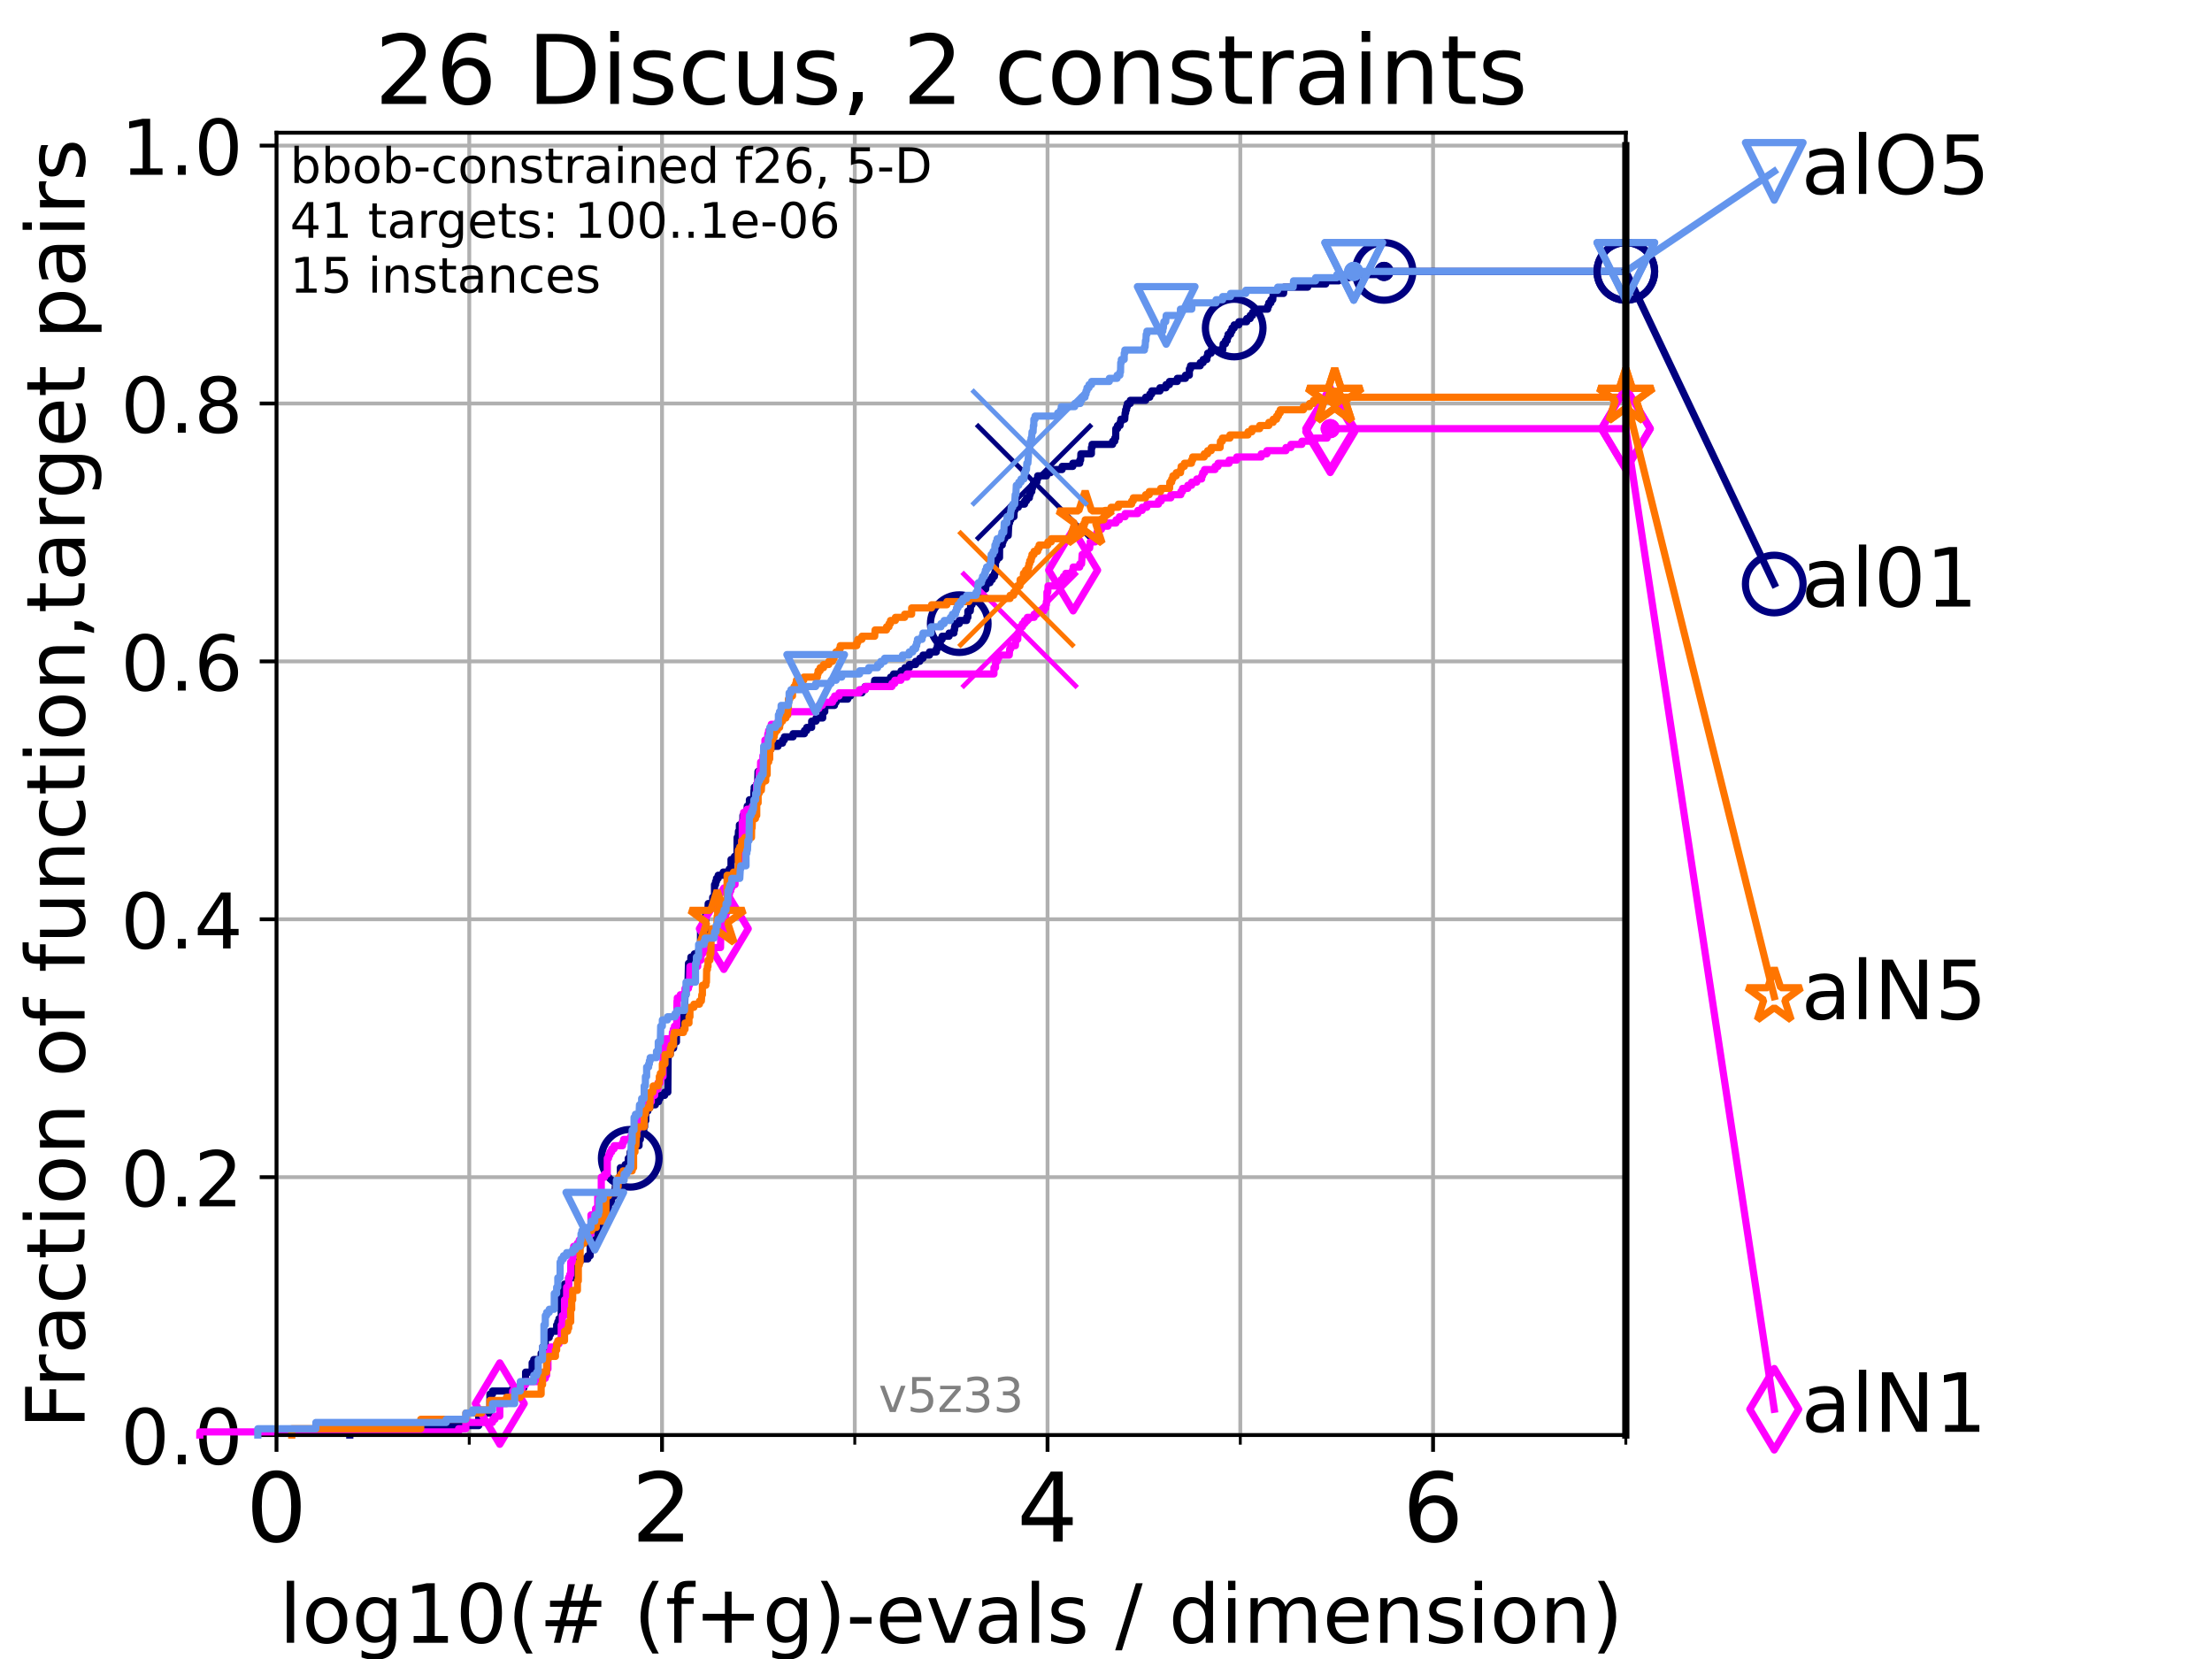 <?xml version="1.0" encoding="utf-8" standalone="no"?>
<!DOCTYPE svg PUBLIC "-//W3C//DTD SVG 1.1//EN"
  "http://www.w3.org/Graphics/SVG/1.1/DTD/svg11.dtd">
<!-- Created with matplotlib (https://matplotlib.org/) -->
<svg height="345.6pt" version="1.1" viewBox="0 0 460.8 345.6" width="460.8pt" xmlns="http://www.w3.org/2000/svg" xmlns:xlink="http://www.w3.org/1999/xlink">
 <defs>
  <style type="text/css">*{stroke-linecap:butt;stroke-linejoin:round;}</style>
 </defs>
 <g id="figure_1">
  <g id="patch_1">
   <path d="M 0 345.6 
L 460.8 345.6 
L 460.8 0 
L 0 0 
z
" style="fill:#ffffff;"/>
  </g>
  <g id="axes_1">
   <g id="patch_2">
    <path d="M 57.6 298.944 
L 338.688 298.944 
L 338.688 27.648 
L 57.6 27.648 
z
" style="fill:#ffffff;"/>
   </g>
   <g id="matplotlib.axis_1">
    <g id="xtick_1">
     <g id="line2d_1">
      <path clip-path="url(#p1c06ed007b)" d="M 57.6 298.944 
L 57.6 27.648 
" style="fill:none;stroke:#b0b0b0;stroke-linecap:square;stroke-width:0.8;"/>
     </g>
     <g id="line2d_2">
      <defs>
       <path d="M 0 0 
L 0 3.5 
" id="m18392a975c" style="stroke:#000000;stroke-width:0.8;"/>
      </defs>
      <g>
       <use style="stroke:#000000;stroke-width:0.8;" x="57.6" xlink:href="#m18392a975c" y="298.944"/>
      </g>
     </g>
     <g id="text_1">
      <!-- 0 -->
      <g transform="translate(51.237 321.141)scale(0.2 -0.2)">
       <defs>
        <path d="M 31.781 66.406 
Q 24.172 66.406 20.328 58.906 
Q 16.5 51.422 16.5 36.375 
Q 16.5 21.391 20.328 13.891 
Q 24.172 6.391 31.781 6.391 
Q 39.453 6.391 43.281 13.891 
Q 47.125 21.391 47.125 36.375 
Q 47.125 51.422 43.281 58.906 
Q 39.453 66.406 31.781 66.406 
z
M 31.781 74.219 
Q 44.047 74.219 50.516 64.516 
Q 56.984 54.828 56.984 36.375 
Q 56.984 17.969 50.516 8.266 
Q 44.047 -1.422 31.781 -1.422 
Q 19.531 -1.422 13.062 8.266 
Q 6.594 17.969 6.594 36.375 
Q 6.594 54.828 13.062 64.516 
Q 19.531 74.219 31.781 74.219 
z
" id="DejaVuSans-48"/>
       </defs>
       <use xlink:href="#DejaVuSans-48"/>
      </g>
     </g>
    </g>
    <g id="xtick_2">
     <g id="line2d_3">
      <path clip-path="url(#p1c06ed007b)" d="M 137.911 298.944 
L 137.911 27.648 
" style="fill:none;stroke:#b0b0b0;stroke-linecap:square;stroke-width:0.8;"/>
     </g>
     <g id="line2d_4">
      <g>
       <use style="stroke:#000000;stroke-width:0.8;" x="137.911" xlink:href="#m18392a975c" y="298.944"/>
      </g>
     </g>
     <g id="text_2">
      <!-- 2 -->
      <g transform="translate(131.548 321.141)scale(0.2 -0.2)">
       <defs>
        <path d="M 19.188 8.297 
L 53.609 8.297 
L 53.609 0 
L 7.328 0 
L 7.328 8.297 
Q 12.938 14.109 22.625 23.891 
Q 32.328 33.688 34.812 36.531 
Q 39.547 41.844 41.422 45.531 
Q 43.312 49.219 43.312 52.781 
Q 43.312 58.594 39.234 62.25 
Q 35.156 65.922 28.609 65.922 
Q 23.969 65.922 18.812 64.312 
Q 13.672 62.703 7.812 59.422 
L 7.812 69.391 
Q 13.766 71.781 18.938 73 
Q 24.125 74.219 28.422 74.219 
Q 39.75 74.219 46.484 68.547 
Q 53.219 62.891 53.219 53.422 
Q 53.219 48.922 51.531 44.891 
Q 49.859 40.875 45.406 35.406 
Q 44.188 33.984 37.641 27.219 
Q 31.109 20.453 19.188 8.297 
z
" id="DejaVuSans-50"/>
       </defs>
       <use xlink:href="#DejaVuSans-50"/>
      </g>
     </g>
    </g>
    <g id="xtick_3">
     <g id="line2d_5">
      <path clip-path="url(#p1c06ed007b)" d="M 218.222 298.944 
L 218.222 27.648 
" style="fill:none;stroke:#b0b0b0;stroke-linecap:square;stroke-width:0.8;"/>
     </g>
     <g id="line2d_6">
      <g>
       <use style="stroke:#000000;stroke-width:0.8;" x="218.222" xlink:href="#m18392a975c" y="298.944"/>
      </g>
     </g>
     <g id="text_3">
      <!-- 4 -->
      <g transform="translate(211.859 321.141)scale(0.2 -0.2)">
       <defs>
        <path d="M 37.797 64.312 
L 12.891 25.391 
L 37.797 25.391 
z
M 35.203 72.906 
L 47.609 72.906 
L 47.609 25.391 
L 58.016 25.391 
L 58.016 17.188 
L 47.609 17.188 
L 47.609 0 
L 37.797 0 
L 37.797 17.188 
L 4.891 17.188 
L 4.891 26.703 
z
" id="DejaVuSans-52"/>
       </defs>
       <use xlink:href="#DejaVuSans-52"/>
      </g>
     </g>
    </g>
    <g id="xtick_4">
     <g id="line2d_7">
      <path clip-path="url(#p1c06ed007b)" d="M 298.533 298.944 
L 298.533 27.648 
" style="fill:none;stroke:#b0b0b0;stroke-linecap:square;stroke-width:0.8;"/>
     </g>
     <g id="line2d_8">
      <g>
       <use style="stroke:#000000;stroke-width:0.8;" x="298.533" xlink:href="#m18392a975c" y="298.944"/>
      </g>
     </g>
     <g id="text_4">
      <!-- 6 -->
      <g transform="translate(292.17 321.141)scale(0.2 -0.2)">
       <defs>
        <path d="M 33.016 40.375 
Q 26.375 40.375 22.484 35.828 
Q 18.609 31.297 18.609 23.391 
Q 18.609 15.531 22.484 10.953 
Q 26.375 6.391 33.016 6.391 
Q 39.656 6.391 43.531 10.953 
Q 47.406 15.531 47.406 23.391 
Q 47.406 31.297 43.531 35.828 
Q 39.656 40.375 33.016 40.375 
z
M 52.594 71.297 
L 52.594 62.312 
Q 48.875 64.062 45.094 64.984 
Q 41.312 65.922 37.594 65.922 
Q 27.828 65.922 22.672 59.328 
Q 17.531 52.734 16.797 39.406 
Q 19.672 43.656 24.016 45.922 
Q 28.375 48.188 33.594 48.188 
Q 44.578 48.188 50.953 41.516 
Q 57.328 34.859 57.328 23.391 
Q 57.328 12.156 50.688 5.359 
Q 44.047 -1.422 33.016 -1.422 
Q 20.359 -1.422 13.672 8.266 
Q 6.984 17.969 6.984 36.375 
Q 6.984 53.656 15.188 63.938 
Q 23.391 74.219 37.203 74.219 
Q 40.922 74.219 44.703 73.484 
Q 48.484 72.75 52.594 71.297 
z
" id="DejaVuSans-54"/>
       </defs>
       <use xlink:href="#DejaVuSans-54"/>
      </g>
     </g>
    </g>
    <g id="xtick_5">
     <g id="line2d_9">
      <path clip-path="url(#p1c06ed007b)" d="M 97.755 298.944 
L 97.755 27.648 
" style="fill:none;stroke:#b0b0b0;stroke-linecap:square;stroke-width:0.8;"/>
     </g>
     <g id="line2d_10">
      <defs>
       <path d="M 0 0 
L 0 2 
" id="m83981bdcb8" style="stroke:#000000;stroke-width:0.6;"/>
      </defs>
      <g>
       <use style="stroke:#000000;stroke-width:0.6;" x="97.755" xlink:href="#m83981bdcb8" y="298.944"/>
      </g>
     </g>
    </g>
    <g id="xtick_6">
     <g id="line2d_11">
      <path clip-path="url(#p1c06ed007b)" d="M 178.066 298.944 
L 178.066 27.648 
" style="fill:none;stroke:#b0b0b0;stroke-linecap:square;stroke-width:0.8;"/>
     </g>
     <g id="line2d_12">
      <g>
       <use style="stroke:#000000;stroke-width:0.6;" x="178.066" xlink:href="#m83981bdcb8" y="298.944"/>
      </g>
     </g>
    </g>
    <g id="xtick_7">
     <g id="line2d_13">
      <path clip-path="url(#p1c06ed007b)" d="M 258.377 298.944 
L 258.377 27.648 
" style="fill:none;stroke:#b0b0b0;stroke-linecap:square;stroke-width:0.8;"/>
     </g>
     <g id="line2d_14">
      <g>
       <use style="stroke:#000000;stroke-width:0.6;" x="258.377" xlink:href="#m83981bdcb8" y="298.944"/>
      </g>
     </g>
    </g>
    <g id="xtick_8">
     <g id="line2d_15">
      <path clip-path="url(#p1c06ed007b)" d="M 338.688 298.944 
L 338.688 27.648 
" style="fill:none;stroke:#b0b0b0;stroke-linecap:square;stroke-width:0.8;"/>
     </g>
     <g id="line2d_16">
      <g>
       <use style="stroke:#000000;stroke-width:0.6;" x="338.688" xlink:href="#m83981bdcb8" y="298.944"/>
      </g>
     </g>
    </g>
    <g id="text_5">
     <!-- log10(# (f+g)-evals / dimension) -->
     <g transform="translate(58.145 342.218)scale(0.17 -0.17)">
      <defs>
       <path d="M 9.422 75.984 
L 18.406 75.984 
L 18.406 0 
L 9.422 0 
z
" id="DejaVuSans-108"/>
       <path d="M 30.609 48.391 
Q 23.391 48.391 19.188 42.75 
Q 14.984 37.109 14.984 27.297 
Q 14.984 17.484 19.156 11.844 
Q 23.344 6.203 30.609 6.203 
Q 37.797 6.203 41.984 11.859 
Q 46.188 17.531 46.188 27.297 
Q 46.188 37.016 41.984 42.703 
Q 37.797 48.391 30.609 48.391 
z
M 30.609 56 
Q 42.328 56 49.016 48.375 
Q 55.719 40.766 55.719 27.297 
Q 55.719 13.875 49.016 6.219 
Q 42.328 -1.422 30.609 -1.422 
Q 18.844 -1.422 12.172 6.219 
Q 5.516 13.875 5.516 27.297 
Q 5.516 40.766 12.172 48.375 
Q 18.844 56 30.609 56 
z
" id="DejaVuSans-111"/>
       <path d="M 45.406 27.984 
Q 45.406 37.75 41.375 43.109 
Q 37.359 48.484 30.078 48.484 
Q 22.859 48.484 18.828 43.109 
Q 14.797 37.75 14.797 27.984 
Q 14.797 18.266 18.828 12.891 
Q 22.859 7.516 30.078 7.516 
Q 37.359 7.516 41.375 12.891 
Q 45.406 18.266 45.406 27.984 
z
M 54.391 6.781 
Q 54.391 -7.172 48.188 -13.984 
Q 42 -20.797 29.203 -20.797 
Q 24.469 -20.797 20.266 -20.094 
Q 16.062 -19.391 12.109 -17.922 
L 12.109 -9.188 
Q 16.062 -11.328 19.922 -12.344 
Q 23.781 -13.375 27.781 -13.375 
Q 36.625 -13.375 41.016 -8.766 
Q 45.406 -4.156 45.406 5.172 
L 45.406 9.625 
Q 42.625 4.781 38.281 2.391 
Q 33.938 0 27.875 0 
Q 17.828 0 11.672 7.656 
Q 5.516 15.328 5.516 27.984 
Q 5.516 40.672 11.672 48.328 
Q 17.828 56 27.875 56 
Q 33.938 56 38.281 53.609 
Q 42.625 51.219 45.406 46.391 
L 45.406 54.688 
L 54.391 54.688 
z
" id="DejaVuSans-103"/>
       <path d="M 12.406 8.297 
L 28.516 8.297 
L 28.516 63.922 
L 10.984 60.406 
L 10.984 69.391 
L 28.422 72.906 
L 38.281 72.906 
L 38.281 8.297 
L 54.391 8.297 
L 54.391 0 
L 12.406 0 
z
" id="DejaVuSans-49"/>
       <path d="M 31 75.875 
Q 24.469 64.656 21.281 53.656 
Q 18.109 42.672 18.109 31.391 
Q 18.109 20.125 21.312 9.062 
Q 24.516 -2 31 -13.188 
L 23.188 -13.188 
Q 15.875 -1.703 12.234 9.375 
Q 8.594 20.453 8.594 31.391 
Q 8.594 42.281 12.203 53.312 
Q 15.828 64.359 23.188 75.875 
z
" id="DejaVuSans-40"/>
       <path d="M 51.125 44 
L 36.922 44 
L 32.812 27.688 
L 47.125 27.688 
z
M 43.797 71.781 
L 38.719 51.516 
L 52.984 51.516 
L 58.109 71.781 
L 65.922 71.781 
L 60.891 51.516 
L 76.125 51.516 
L 76.125 44 
L 58.984 44 
L 54.984 27.688 
L 70.516 27.688 
L 70.516 20.219 
L 53.078 20.219 
L 48 0 
L 40.188 0 
L 45.219 20.219 
L 30.906 20.219 
L 25.875 0 
L 18.016 0 
L 23.094 20.219 
L 7.719 20.219 
L 7.719 27.688 
L 24.906 27.688 
L 29 44 
L 13.281 44 
L 13.281 51.516 
L 30.906 51.516 
L 35.891 71.781 
z
" id="DejaVuSans-35"/>
       <path id="DejaVuSans-32"/>
       <path d="M 37.109 75.984 
L 37.109 68.5 
L 28.516 68.5 
Q 23.688 68.5 21.797 66.547 
Q 19.922 64.594 19.922 59.516 
L 19.922 54.688 
L 34.719 54.688 
L 34.719 47.703 
L 19.922 47.703 
L 19.922 0 
L 10.891 0 
L 10.891 47.703 
L 2.297 47.703 
L 2.297 54.688 
L 10.891 54.688 
L 10.891 58.5 
Q 10.891 67.625 15.141 71.797 
Q 19.391 75.984 28.609 75.984 
z
" id="DejaVuSans-102"/>
       <path d="M 46 62.703 
L 46 35.5 
L 73.188 35.5 
L 73.188 27.203 
L 46 27.203 
L 46 0 
L 37.797 0 
L 37.797 27.203 
L 10.594 27.203 
L 10.594 35.5 
L 37.797 35.5 
L 37.797 62.703 
z
" id="DejaVuSans-43"/>
       <path d="M 8.016 75.875 
L 15.828 75.875 
Q 23.141 64.359 26.781 53.312 
Q 30.422 42.281 30.422 31.391 
Q 30.422 20.453 26.781 9.375 
Q 23.141 -1.703 15.828 -13.188 
L 8.016 -13.188 
Q 14.5 -2 17.703 9.062 
Q 20.906 20.125 20.906 31.391 
Q 20.906 42.672 17.703 53.656 
Q 14.5 64.656 8.016 75.875 
z
" id="DejaVuSans-41"/>
       <path d="M 4.891 31.391 
L 31.203 31.391 
L 31.203 23.391 
L 4.891 23.391 
z
" id="DejaVuSans-45"/>
       <path d="M 56.203 29.594 
L 56.203 25.203 
L 14.891 25.203 
Q 15.484 15.922 20.484 11.062 
Q 25.484 6.203 34.422 6.203 
Q 39.594 6.203 44.453 7.469 
Q 49.312 8.734 54.109 11.281 
L 54.109 2.781 
Q 49.266 0.734 44.188 -0.344 
Q 39.109 -1.422 33.891 -1.422 
Q 20.797 -1.422 13.156 6.188 
Q 5.516 13.812 5.516 26.812 
Q 5.516 40.234 12.766 48.109 
Q 20.016 56 32.328 56 
Q 43.359 56 49.781 48.891 
Q 56.203 41.797 56.203 29.594 
z
M 47.219 32.234 
Q 47.125 39.594 43.094 43.984 
Q 39.062 48.391 32.422 48.391 
Q 24.906 48.391 20.391 44.141 
Q 15.875 39.891 15.188 32.172 
z
" id="DejaVuSans-101"/>
       <path d="M 2.984 54.688 
L 12.5 54.688 
L 29.594 8.797 
L 46.688 54.688 
L 56.203 54.688 
L 35.688 0 
L 23.484 0 
z
" id="DejaVuSans-118"/>
       <path d="M 34.281 27.484 
Q 23.391 27.484 19.188 25 
Q 14.984 22.516 14.984 16.5 
Q 14.984 11.719 18.141 8.906 
Q 21.297 6.109 26.703 6.109 
Q 34.188 6.109 38.703 11.406 
Q 43.219 16.703 43.219 25.484 
L 43.219 27.484 
z
M 52.203 31.203 
L 52.203 0 
L 43.219 0 
L 43.219 8.297 
Q 40.141 3.328 35.547 0.953 
Q 30.953 -1.422 24.312 -1.422 
Q 15.922 -1.422 10.953 3.297 
Q 6 8.016 6 15.922 
Q 6 25.141 12.172 29.828 
Q 18.359 34.516 30.609 34.516 
L 43.219 34.516 
L 43.219 35.406 
Q 43.219 41.609 39.141 45 
Q 35.062 48.391 27.688 48.391 
Q 23 48.391 18.547 47.266 
Q 14.109 46.141 10.016 43.891 
L 10.016 52.203 
Q 14.938 54.109 19.578 55.047 
Q 24.219 56 28.609 56 
Q 40.484 56 46.344 49.844 
Q 52.203 43.703 52.203 31.203 
z
" id="DejaVuSans-97"/>
       <path d="M 44.281 53.078 
L 44.281 44.578 
Q 40.484 46.531 36.375 47.5 
Q 32.281 48.484 27.875 48.484 
Q 21.188 48.484 17.844 46.438 
Q 14.5 44.391 14.5 40.281 
Q 14.5 37.156 16.891 35.375 
Q 19.281 33.594 26.516 31.984 
L 29.594 31.297 
Q 39.156 29.25 43.188 25.516 
Q 47.219 21.781 47.219 15.094 
Q 47.219 7.469 41.188 3.016 
Q 35.156 -1.422 24.609 -1.422 
Q 20.219 -1.422 15.453 -0.562 
Q 10.688 0.297 5.422 2 
L 5.422 11.281 
Q 10.406 8.688 15.234 7.391 
Q 20.062 6.109 24.812 6.109 
Q 31.156 6.109 34.562 8.281 
Q 37.984 10.453 37.984 14.406 
Q 37.984 18.062 35.516 20.016 
Q 33.062 21.969 24.703 23.781 
L 21.578 24.516 
Q 13.234 26.266 9.516 29.906 
Q 5.812 33.547 5.812 39.891 
Q 5.812 47.609 11.281 51.797 
Q 16.75 56 26.812 56 
Q 31.781 56 36.172 55.266 
Q 40.578 54.547 44.281 53.078 
z
" id="DejaVuSans-115"/>
       <path d="M 25.391 72.906 
L 33.688 72.906 
L 8.297 -9.281 
L 0 -9.281 
z
" id="DejaVuSans-47"/>
       <path d="M 45.406 46.391 
L 45.406 75.984 
L 54.391 75.984 
L 54.391 0 
L 45.406 0 
L 45.406 8.203 
Q 42.578 3.328 38.25 0.953 
Q 33.938 -1.422 27.875 -1.422 
Q 17.969 -1.422 11.734 6.484 
Q 5.516 14.406 5.516 27.297 
Q 5.516 40.188 11.734 48.094 
Q 17.969 56 27.875 56 
Q 33.938 56 38.25 53.625 
Q 42.578 51.266 45.406 46.391 
z
M 14.797 27.297 
Q 14.797 17.391 18.875 11.75 
Q 22.953 6.109 30.078 6.109 
Q 37.203 6.109 41.297 11.75 
Q 45.406 17.391 45.406 27.297 
Q 45.406 37.203 41.297 42.844 
Q 37.203 48.484 30.078 48.484 
Q 22.953 48.484 18.875 42.844 
Q 14.797 37.203 14.797 27.297 
z
" id="DejaVuSans-100"/>
       <path d="M 9.422 54.688 
L 18.406 54.688 
L 18.406 0 
L 9.422 0 
z
M 9.422 75.984 
L 18.406 75.984 
L 18.406 64.594 
L 9.422 64.594 
z
" id="DejaVuSans-105"/>
       <path d="M 52 44.188 
Q 55.375 50.25 60.062 53.125 
Q 64.75 56 71.094 56 
Q 79.641 56 84.281 50.016 
Q 88.922 44.047 88.922 33.016 
L 88.922 0 
L 79.891 0 
L 79.891 32.719 
Q 79.891 40.578 77.094 44.375 
Q 74.312 48.188 68.609 48.188 
Q 61.625 48.188 57.562 43.547 
Q 53.516 38.922 53.516 30.906 
L 53.516 0 
L 44.484 0 
L 44.484 32.719 
Q 44.484 40.625 41.703 44.406 
Q 38.922 48.188 33.109 48.188 
Q 26.219 48.188 22.156 43.531 
Q 18.109 38.875 18.109 30.906 
L 18.109 0 
L 9.078 0 
L 9.078 54.688 
L 18.109 54.688 
L 18.109 46.188 
Q 21.188 51.219 25.484 53.609 
Q 29.781 56 35.688 56 
Q 41.656 56 45.828 52.969 
Q 50 49.953 52 44.188 
z
" id="DejaVuSans-109"/>
       <path d="M 54.891 33.016 
L 54.891 0 
L 45.906 0 
L 45.906 32.719 
Q 45.906 40.484 42.875 44.328 
Q 39.844 48.188 33.797 48.188 
Q 26.516 48.188 22.312 43.547 
Q 18.109 38.922 18.109 30.906 
L 18.109 0 
L 9.078 0 
L 9.078 54.688 
L 18.109 54.688 
L 18.109 46.188 
Q 21.344 51.125 25.703 53.562 
Q 30.078 56 35.797 56 
Q 45.219 56 50.047 50.172 
Q 54.891 44.344 54.891 33.016 
z
" id="DejaVuSans-110"/>
      </defs>
      <use xlink:href="#DejaVuSans-108"/>
      <use x="27.783" xlink:href="#DejaVuSans-111"/>
      <use x="88.965" xlink:href="#DejaVuSans-103"/>
      <use x="152.441" xlink:href="#DejaVuSans-49"/>
      <use x="216.064" xlink:href="#DejaVuSans-48"/>
      <use x="279.688" xlink:href="#DejaVuSans-40"/>
      <use x="318.701" xlink:href="#DejaVuSans-35"/>
      <use x="402.49" xlink:href="#DejaVuSans-32"/>
      <use x="434.277" xlink:href="#DejaVuSans-40"/>
      <use x="473.291" xlink:href="#DejaVuSans-102"/>
      <use x="508.496" xlink:href="#DejaVuSans-43"/>
      <use x="592.285" xlink:href="#DejaVuSans-103"/>
      <use x="655.762" xlink:href="#DejaVuSans-41"/>
      <use x="694.775" xlink:href="#DejaVuSans-45"/>
      <use x="730.859" xlink:href="#DejaVuSans-101"/>
      <use x="792.383" xlink:href="#DejaVuSans-118"/>
      <use x="851.562" xlink:href="#DejaVuSans-97"/>
      <use x="912.842" xlink:href="#DejaVuSans-108"/>
      <use x="940.625" xlink:href="#DejaVuSans-115"/>
      <use x="992.725" xlink:href="#DejaVuSans-32"/>
      <use x="1024.512" xlink:href="#DejaVuSans-47"/>
      <use x="1058.203" xlink:href="#DejaVuSans-32"/>
      <use x="1089.99" xlink:href="#DejaVuSans-100"/>
      <use x="1153.467" xlink:href="#DejaVuSans-105"/>
      <use x="1181.25" xlink:href="#DejaVuSans-109"/>
      <use x="1278.662" xlink:href="#DejaVuSans-101"/>
      <use x="1340.186" xlink:href="#DejaVuSans-110"/>
      <use x="1403.564" xlink:href="#DejaVuSans-115"/>
      <use x="1455.664" xlink:href="#DejaVuSans-105"/>
      <use x="1483.447" xlink:href="#DejaVuSans-111"/>
      <use x="1544.629" xlink:href="#DejaVuSans-110"/>
      <use x="1608.008" xlink:href="#DejaVuSans-41"/>
     </g>
    </g>
   </g>
   <g id="matplotlib.axis_2">
    <g id="ytick_1">
     <g id="line2d_17">
      <path clip-path="url(#p1c06ed007b)" d="M 57.6 298.944 
L 338.688 298.944 
" style="fill:none;stroke:#b0b0b0;stroke-linecap:square;stroke-width:0.8;"/>
     </g>
     <g id="line2d_18">
      <defs>
       <path d="M 0 0 
L -3.5 0 
" id="m236a22599f" style="stroke:#000000;stroke-width:0.8;"/>
      </defs>
      <g>
       <use style="stroke:#000000;stroke-width:0.8;" x="57.6" xlink:href="#m236a22599f" y="298.944"/>
      </g>
     </g>
     <g id="text_6">
      <!-- 0.0 -->
      <g transform="translate(25.155 305.023)scale(0.16 -0.16)">
       <defs>
        <path d="M 10.688 12.406 
L 21 12.406 
L 21 0 
L 10.688 0 
z
" id="DejaVuSans-46"/>
       </defs>
       <use xlink:href="#DejaVuSans-48"/>
       <use x="63.623" xlink:href="#DejaVuSans-46"/>
       <use x="95.41" xlink:href="#DejaVuSans-48"/>
      </g>
     </g>
    </g>
    <g id="ytick_2">
     <g id="line2d_19">
      <path clip-path="url(#p1c06ed007b)" d="M 57.6 245.222 
L 338.688 245.222 
" style="fill:none;stroke:#b0b0b0;stroke-linecap:square;stroke-width:0.8;"/>
     </g>
     <g id="line2d_20">
      <g>
       <use style="stroke:#000000;stroke-width:0.8;" x="57.6" xlink:href="#m236a22599f" y="245.222"/>
      </g>
     </g>
     <g id="text_7">
      <!-- 0.2 -->
      <g transform="translate(25.155 251.301)scale(0.16 -0.16)">
       <use xlink:href="#DejaVuSans-48"/>
       <use x="63.623" xlink:href="#DejaVuSans-46"/>
       <use x="95.41" xlink:href="#DejaVuSans-50"/>
      </g>
     </g>
    </g>
    <g id="ytick_3">
     <g id="line2d_21">
      <path clip-path="url(#p1c06ed007b)" d="M 57.6 191.5 
L 338.688 191.5 
" style="fill:none;stroke:#b0b0b0;stroke-linecap:square;stroke-width:0.8;"/>
     </g>
     <g id="line2d_22">
      <g>
       <use style="stroke:#000000;stroke-width:0.8;" x="57.6" xlink:href="#m236a22599f" y="191.5"/>
      </g>
     </g>
     <g id="text_8">
      <!-- 0.4 -->
      <g transform="translate(25.155 197.579)scale(0.16 -0.16)">
       <use xlink:href="#DejaVuSans-48"/>
       <use x="63.623" xlink:href="#DejaVuSans-46"/>
       <use x="95.41" xlink:href="#DejaVuSans-52"/>
      </g>
     </g>
    </g>
    <g id="ytick_4">
     <g id="line2d_23">
      <path clip-path="url(#p1c06ed007b)" d="M 57.6 137.778 
L 338.688 137.778 
" style="fill:none;stroke:#b0b0b0;stroke-linecap:square;stroke-width:0.8;"/>
     </g>
     <g id="line2d_24">
      <g>
       <use style="stroke:#000000;stroke-width:0.8;" x="57.6" xlink:href="#m236a22599f" y="137.778"/>
      </g>
     </g>
     <g id="text_9">
      <!-- 0.6 -->
      <g transform="translate(25.155 143.857)scale(0.16 -0.16)">
       <use xlink:href="#DejaVuSans-48"/>
       <use x="63.623" xlink:href="#DejaVuSans-46"/>
       <use x="95.41" xlink:href="#DejaVuSans-54"/>
      </g>
     </g>
    </g>
    <g id="ytick_5">
     <g id="line2d_25">
      <path clip-path="url(#p1c06ed007b)" d="M 57.6 84.056 
L 338.688 84.056 
" style="fill:none;stroke:#b0b0b0;stroke-linecap:square;stroke-width:0.8;"/>
     </g>
     <g id="line2d_26">
      <g>
       <use style="stroke:#000000;stroke-width:0.8;" x="57.6" xlink:href="#m236a22599f" y="84.056"/>
      </g>
     </g>
     <g id="text_10">
      <!-- 0.8 -->
      <g transform="translate(25.155 90.135)scale(0.16 -0.16)">
       <defs>
        <path d="M 31.781 34.625 
Q 24.75 34.625 20.719 30.859 
Q 16.703 27.094 16.703 20.516 
Q 16.703 13.922 20.719 10.156 
Q 24.75 6.391 31.781 6.391 
Q 38.812 6.391 42.859 10.172 
Q 46.922 13.969 46.922 20.516 
Q 46.922 27.094 42.891 30.859 
Q 38.875 34.625 31.781 34.625 
z
M 21.922 38.812 
Q 15.578 40.375 12.031 44.719 
Q 8.5 49.078 8.5 55.328 
Q 8.5 64.062 14.719 69.141 
Q 20.953 74.219 31.781 74.219 
Q 42.672 74.219 48.875 69.141 
Q 55.078 64.062 55.078 55.328 
Q 55.078 49.078 51.531 44.719 
Q 48 40.375 41.703 38.812 
Q 48.828 37.156 52.797 32.312 
Q 56.781 27.484 56.781 20.516 
Q 56.781 9.906 50.312 4.234 
Q 43.844 -1.422 31.781 -1.422 
Q 19.734 -1.422 13.25 4.234 
Q 6.781 9.906 6.781 20.516 
Q 6.781 27.484 10.781 32.312 
Q 14.797 37.156 21.922 38.812 
z
M 18.312 54.391 
Q 18.312 48.734 21.844 45.562 
Q 25.391 42.391 31.781 42.391 
Q 38.141 42.391 41.719 45.562 
Q 45.312 48.734 45.312 54.391 
Q 45.312 60.062 41.719 63.234 
Q 38.141 66.406 31.781 66.406 
Q 25.391 66.406 21.844 63.234 
Q 18.312 60.062 18.312 54.391 
z
" id="DejaVuSans-56"/>
       </defs>
       <use xlink:href="#DejaVuSans-48"/>
       <use x="63.623" xlink:href="#DejaVuSans-46"/>
       <use x="95.41" xlink:href="#DejaVuSans-56"/>
      </g>
     </g>
    </g>
    <g id="ytick_6">
     <g id="line2d_27">
      <path clip-path="url(#p1c06ed007b)" d="M 57.6 30.334 
L 338.688 30.334 
" style="fill:none;stroke:#b0b0b0;stroke-linecap:square;stroke-width:0.8;"/>
     </g>
     <g id="line2d_28">
      <g>
       <use style="stroke:#000000;stroke-width:0.8;" x="57.6" xlink:href="#m236a22599f" y="30.334"/>
      </g>
     </g>
     <g id="text_11">
      <!-- 1.0 -->
      <g transform="translate(25.155 36.413)scale(0.16 -0.16)">
       <use xlink:href="#DejaVuSans-49"/>
       <use x="63.623" xlink:href="#DejaVuSans-46"/>
       <use x="95.41" xlink:href="#DejaVuSans-48"/>
      </g>
     </g>
    </g>
    <g id="text_12">
     <!-- Fraction of function,target pairs -->
     <g transform="translate(17.62 297.681)rotate(-90)scale(0.17 -0.17)">
      <defs>
       <path d="M 9.812 72.906 
L 51.703 72.906 
L 51.703 64.594 
L 19.672 64.594 
L 19.672 43.109 
L 48.578 43.109 
L 48.578 34.812 
L 19.672 34.812 
L 19.672 0 
L 9.812 0 
z
" id="DejaVuSans-70"/>
       <path d="M 41.109 46.297 
Q 39.594 47.172 37.812 47.578 
Q 36.031 48 33.891 48 
Q 26.266 48 22.188 43.047 
Q 18.109 38.094 18.109 28.812 
L 18.109 0 
L 9.078 0 
L 9.078 54.688 
L 18.109 54.688 
L 18.109 46.188 
Q 20.953 51.172 25.484 53.578 
Q 30.031 56 36.531 56 
Q 37.453 56 38.578 55.875 
Q 39.703 55.766 41.062 55.516 
z
" id="DejaVuSans-114"/>
       <path d="M 48.781 52.594 
L 48.781 44.188 
Q 44.969 46.297 41.141 47.344 
Q 37.312 48.391 33.406 48.391 
Q 24.656 48.391 19.812 42.844 
Q 14.984 37.312 14.984 27.297 
Q 14.984 17.281 19.812 11.734 
Q 24.656 6.203 33.406 6.203 
Q 37.312 6.203 41.141 7.25 
Q 44.969 8.297 48.781 10.406 
L 48.781 2.094 
Q 45.016 0.344 40.984 -0.531 
Q 36.969 -1.422 32.422 -1.422 
Q 20.062 -1.422 12.781 6.344 
Q 5.516 14.109 5.516 27.297 
Q 5.516 40.672 12.859 48.328 
Q 20.219 56 33.016 56 
Q 37.156 56 41.109 55.141 
Q 45.062 54.297 48.781 52.594 
z
" id="DejaVuSans-99"/>
       <path d="M 18.312 70.219 
L 18.312 54.688 
L 36.812 54.688 
L 36.812 47.703 
L 18.312 47.703 
L 18.312 18.016 
Q 18.312 11.328 20.141 9.422 
Q 21.969 7.516 27.594 7.516 
L 36.812 7.516 
L 36.812 0 
L 27.594 0 
Q 17.188 0 13.234 3.875 
Q 9.281 7.766 9.281 18.016 
L 9.281 47.703 
L 2.688 47.703 
L 2.688 54.688 
L 9.281 54.688 
L 9.281 70.219 
z
" id="DejaVuSans-116"/>
       <path d="M 8.5 21.578 
L 8.5 54.688 
L 17.484 54.688 
L 17.484 21.922 
Q 17.484 14.156 20.5 10.266 
Q 23.531 6.391 29.594 6.391 
Q 36.859 6.391 41.078 11.031 
Q 45.312 15.672 45.312 23.688 
L 45.312 54.688 
L 54.297 54.688 
L 54.297 0 
L 45.312 0 
L 45.312 8.406 
Q 42.047 3.422 37.719 1 
Q 33.406 -1.422 27.688 -1.422 
Q 18.266 -1.422 13.375 4.438 
Q 8.5 10.297 8.5 21.578 
z
M 31.109 56 
z
" id="DejaVuSans-117"/>
       <path d="M 11.719 12.406 
L 22.016 12.406 
L 22.016 4 
L 14.016 -11.625 
L 7.719 -11.625 
L 11.719 4 
z
" id="DejaVuSans-44"/>
       <path d="M 18.109 8.203 
L 18.109 -20.797 
L 9.078 -20.797 
L 9.078 54.688 
L 18.109 54.688 
L 18.109 46.391 
Q 20.953 51.266 25.266 53.625 
Q 29.594 56 35.594 56 
Q 45.562 56 51.781 48.094 
Q 58.016 40.188 58.016 27.297 
Q 58.016 14.406 51.781 6.484 
Q 45.562 -1.422 35.594 -1.422 
Q 29.594 -1.422 25.266 0.953 
Q 20.953 3.328 18.109 8.203 
z
M 48.688 27.297 
Q 48.688 37.203 44.609 42.844 
Q 40.531 48.484 33.406 48.484 
Q 26.266 48.484 22.188 42.844 
Q 18.109 37.203 18.109 27.297 
Q 18.109 17.391 22.188 11.75 
Q 26.266 6.109 33.406 6.109 
Q 40.531 6.109 44.609 11.75 
Q 48.688 17.391 48.688 27.297 
z
" id="DejaVuSans-112"/>
      </defs>
      <use xlink:href="#DejaVuSans-70"/>
      <use x="50.27" xlink:href="#DejaVuSans-114"/>
      <use x="91.383" xlink:href="#DejaVuSans-97"/>
      <use x="152.662" xlink:href="#DejaVuSans-99"/>
      <use x="207.643" xlink:href="#DejaVuSans-116"/>
      <use x="246.852" xlink:href="#DejaVuSans-105"/>
      <use x="274.635" xlink:href="#DejaVuSans-111"/>
      <use x="335.816" xlink:href="#DejaVuSans-110"/>
      <use x="399.195" xlink:href="#DejaVuSans-32"/>
      <use x="430.982" xlink:href="#DejaVuSans-111"/>
      <use x="492.164" xlink:href="#DejaVuSans-102"/>
      <use x="527.369" xlink:href="#DejaVuSans-32"/>
      <use x="559.156" xlink:href="#DejaVuSans-102"/>
      <use x="594.361" xlink:href="#DejaVuSans-117"/>
      <use x="657.74" xlink:href="#DejaVuSans-110"/>
      <use x="721.119" xlink:href="#DejaVuSans-99"/>
      <use x="776.1" xlink:href="#DejaVuSans-116"/>
      <use x="815.309" xlink:href="#DejaVuSans-105"/>
      <use x="843.092" xlink:href="#DejaVuSans-111"/>
      <use x="904.273" xlink:href="#DejaVuSans-110"/>
      <use x="967.652" xlink:href="#DejaVuSans-44"/>
      <use x="999.439" xlink:href="#DejaVuSans-116"/>
      <use x="1038.648" xlink:href="#DejaVuSans-97"/>
      <use x="1099.928" xlink:href="#DejaVuSans-114"/>
      <use x="1139.291" xlink:href="#DejaVuSans-103"/>
      <use x="1202.768" xlink:href="#DejaVuSans-101"/>
      <use x="1264.291" xlink:href="#DejaVuSans-116"/>
      <use x="1303.5" xlink:href="#DejaVuSans-32"/>
      <use x="1335.287" xlink:href="#DejaVuSans-112"/>
      <use x="1398.764" xlink:href="#DejaVuSans-97"/>
      <use x="1460.043" xlink:href="#DejaVuSans-105"/>
      <use x="1487.826" xlink:href="#DejaVuSans-114"/>
      <use x="1528.939" xlink:href="#DejaVuSans-115"/>
     </g>
    </g>
   </g>
   <g id="line2d_29">
    <defs>
     <path d="M 0 1.5 
C 0.398 1.5 0.779 1.342 1.061 1.061 
C 1.342 0.779 1.5 0.398 1.5 0 
C 1.5 -0.398 1.342 -0.779 1.061 -1.061 
C 0.779 -1.342 0.398 -1.5 0 -1.5 
C -0.398 -1.5 -0.779 -1.342 -1.061 -1.061 
C -1.342 -0.779 -1.5 -0.398 -1.5 0 
C -1.5 0.398 -1.342 0.779 -1.061 1.061 
C -0.779 1.342 -0.398 1.5 0 1.5 
z
" id="m7a0a19f959" style="stroke:#000080;"/>
    </defs>
    <g>
     <use style="fill:#000080;stroke:#000080;" x="288.319" xlink:href="#m7a0a19f959" y="56.54"/>
     <use style="fill:#000080;stroke:#000080;" x="288.319" xlink:href="#m7a0a19f959" y="56.54"/>
    </g>
   </g>
   <g id="line2d_30">
    <path d="M 72.868 298.944 
L 72.868 297.634 
L 93.864 297.634 
L 93.864 296.979 
L 99.732 296.979 
L 99.732 294.358 
L 102.06 294.358 
L 102.06 290.427 
L 102.597 290.427 
L 102.597 289.772 
L 106.803 289.772 
L 106.803 289.117 
L 109.132 289.117 
L 109.132 287.807 
L 109.491 287.807 
L 109.491 285.841 
L 110.86 285.841 
L 110.86 283.876 
L 111.186 283.876 
L 111.186 283.22 
L 112.73 283.22 
L 112.73 281.91 
L 113.023 281.91 
L 113.023 280.6 
L 113.595 280.6 
L 113.595 278.634 
L 114.419 278.634 
L 114.419 277.979 
L 114.685 277.979 
L 114.685 277.324 
L 115.959 277.324 
L 115.959 276.014 
L 116.203 276.014 
L 116.203 275.359 
L 116.443 275.359 
L 116.443 274.704 
L 116.914 274.704 
L 116.914 269.462 
L 117.373 269.462 
L 117.373 268.152 
L 117.598 268.152 
L 117.598 267.497 
L 118.471 267.497 
L 118.471 266.187 
L 119.503 266.187 
L 119.503 264.221 
L 120.287 264.221 
L 120.287 262.911 
L 120.852 262.911 
L 120.852 262.256 
L 122.447 262.256 
L 122.447 261.601 
L 122.948 261.601 
L 122.948 258.98 
L 123.594 258.98 
L 123.594 258.325 
L 124.52 258.325 
L 124.52 257.015 
L 124.669 257.015 
L 124.669 255.049 
L 126.1 255.049 
L 126.1 254.394 
L 126.64 254.394 
L 126.64 253.084 
L 126.773 253.084 
L 126.773 250.463 
L 127.421 250.463 
L 127.421 249.153 
L 128.047 249.153 
L 128.047 247.843 
L 128.169 247.843 
L 128.169 247.187 
L 128.768 247.187 
L 128.768 245.877 
L 129.002 245.877 
L 129.002 245.222 
L 129.233 245.222 
L 129.233 243.257 
L 130.237 243.257 
L 130.237 242.601 
L 130.875 242.601 
L 130.875 241.291 
L 131.287 241.291 
L 131.287 239.981 
L 131.987 239.981 
L 131.987 238.671 
L 133.125 238.671 
L 133.125 237.36 
L 133.398 237.36 
L 133.398 235.395 
L 134.106 235.395 
L 134.106 234.74 
L 134.279 234.74 
L 134.279 233.429 
L 134.535 233.429 
L 134.535 231.464 
L 134.953 231.464 
L 134.953 230.809 
L 135.362 230.809 
L 135.362 230.154 
L 136.532 230.154 
L 136.532 229.499 
L 137.199 229.499 
L 137.199 228.843 
L 137.487 228.843 
L 137.487 228.188 
L 138.46 228.188 
L 138.46 227.533 
L 139.123 227.533 
L 139.188 219.671 
L 139.636 219.671 
L 139.636 218.361 
L 140.318 218.361 
L 140.379 217.051 
L 140.915 217.051 
L 140.915 215.085 
L 141.264 215.085 
L 141.264 214.43 
L 141.941 214.43 
L 141.997 211.81 
L 142.433 211.81 
L 142.433 210.499 
L 142.593 210.499 
L 142.7 207.224 
L 142.91 207.224 
L 142.91 205.913 
L 143.067 205.913 
L 143.067 204.603 
L 143.324 204.603 
L 143.426 200.672 
L 143.878 200.672 
L 143.928 199.362 
L 144.653 199.362 
L 144.653 198.707 
L 145.486 198.707 
L 145.486 198.052 
L 145.932 198.052 
L 145.932 194.121 
L 147 194.121 
L 147 190.19 
L 147.287 190.19 
L 147.287 189.535 
L 147.49 189.535 
L 147.53 188.224 
L 148.469 188.224 
L 148.469 186.914 
L 148.845 186.914 
L 148.845 184.293 
L 149.068 184.293 
L 149.068 183.638 
L 149.251 183.638 
L 149.251 182.983 
L 149.611 182.983 
L 149.611 182.328 
L 150.649 182.328 
L 150.649 181.673 
L 151.913 181.673 
L 151.913 181.018 
L 152.284 181.018 
L 152.284 179.052 
L 153.003 179.052 
L 153.003 178.397 
L 153.524 178.397 
L 153.552 174.466 
L 153.778 174.466 
L 153.834 173.156 
L 154.029 173.156 
L 154.029 171.846 
L 154.601 171.846 
L 154.601 171.191 
L 154.761 171.191 
L 154.761 169.88 
L 155.565 169.88 
L 155.666 167.915 
L 156.114 167.915 
L 156.114 166.604 
L 157 166.604 
L 157.07 164.639 
L 157.116 164.639 
L 157.116 163.984 
L 157.642 163.984 
L 157.642 163.329 
L 157.821 163.329 
L 157.91 160.708 
L 158.498 160.708 
L 158.498 160.053 
L 159.253 160.053 
L 159.253 158.743 
L 159.838 158.743 
L 159.897 157.432 
L 160.23 157.432 
L 160.249 156.122 
L 160.595 156.122 
L 160.595 155.467 
L 162.087 155.467 
L 162.087 154.812 
L 163.021 154.812 
L 163.021 154.157 
L 163.397 154.157 
L 163.397 153.502 
L 165.208 153.502 
L 165.208 152.846 
L 167.577 152.846 
L 167.577 152.191 
L 168.054 152.191 
L 168.054 151.536 
L 169.076 151.536 
L 169.088 150.226 
L 169.998 150.226 
L 169.998 149.571 
L 171.382 149.571 
L 171.382 148.26 
L 171.816 148.26 
L 171.816 146.95 
L 173.84 146.95 
L 173.84 146.295 
L 174.175 146.295 
L 174.175 145.64 
L 176.605 145.64 
L 176.605 144.985 
L 177.179 144.985 
L 177.179 144.33 
L 179.563 144.33 
L 179.563 143.674 
L 180.216 143.674 
L 180.216 143.019 
L 182.108 143.019 
L 182.207 141.709 
L 185.519 141.709 
L 185.519 141.054 
L 186.145 141.054 
L 186.145 140.399 
L 187.714 140.399 
L 187.714 139.743 
L 188.525 139.743 
L 188.525 139.088 
L 189.431 139.088 
L 189.431 138.433 
L 190.744 138.433 
L 190.744 137.778 
L 191.612 137.778 
L 191.612 137.123 
L 192.273 137.123 
L 192.273 136.468 
L 193.634 136.468 
L 193.634 135.813 
L 195.057 135.813 
L 195.057 135.157 
L 195.271 135.157 
L 195.271 134.502 
L 195.493 134.502 
L 195.493 133.847 
L 195.88 133.847 
L 195.88 133.192 
L 196.26 133.192 
L 196.26 132.537 
L 197.711 132.537 
L 197.711 131.882 
L 198.722 131.882 
L 198.722 131.227 
L 198.851 131.227 
L 198.851 130.571 
L 198.98 130.571 
L 198.98 129.916 
L 199.828 129.916 
L 199.828 129.261 
L 201.37 129.261 
L 201.37 128.606 
L 201.625 128.606 
L 201.625 127.296 
L 202.122 127.296 
L 202.228 125.985 
L 202.493 125.985 
L 202.493 125.33 
L 202.997 125.33 
L 202.997 124.675 
L 204.206 124.675 
L 204.24 123.365 
L 204.46 123.365 
L 204.46 122.71 
L 205.336 122.71 
L 205.336 122.055 
L 205.457 122.055 
L 205.457 121.399 
L 206.223 121.399 
L 206.223 120.744 
L 206.705 120.744 
L 206.705 120.089 
L 207.151 120.089 
L 207.151 119.434 
L 207.348 119.434 
L 207.384 116.813 
L 207.643 116.813 
L 207.643 116.158 
L 208.217 116.158 
L 208.24 113.538 
L 208.788 113.538 
L 208.788 112.883 
L 208.968 112.883 
L 208.968 112.227 
L 209.317 112.227 
L 209.317 111.572 
L 210.029 111.572 
L 210.122 109.607 
L 210.15 109.607 
L 210.15 108.952 
L 210.317 108.952 
L 210.317 108.296 
L 210.571 108.296 
L 210.571 107.641 
L 211.226 107.641 
L 211.265 106.331 
L 211.426 106.331 
L 211.426 105.676 
L 212.134 105.676 
L 212.134 105.021 
L 213.435 105.021 
L 213.435 104.366 
L 213.826 104.366 
L 213.826 103.71 
L 214.438 103.71 
L 214.438 103.055 
L 214.617 103.055 
L 214.617 102.4 
L 214.943 102.4 
L 214.943 101.745 
L 215.077 101.745 
L 215.077 101.09 
L 215.327 101.09 
L 215.327 100.435 
L 215.992 100.435 
L 215.992 99.78 
L 216.173 99.78 
L 216.173 99.124 
L 218.026 99.124 
L 218.026 98.469 
L 218.842 98.469 
L 218.842 97.814 
L 221.259 97.814 
L 221.259 97.159 
L 223.485 97.159 
L 223.485 96.504 
L 224.935 96.504 
L 224.935 95.849 
L 225.117 95.849 
L 225.168 94.538 
L 227.357 94.538 
L 227.357 93.228 
L 227.498 93.228 
L 227.498 92.573 
L 231.774 92.573 
L 231.774 91.918 
L 232.223 91.918 
L 232.223 91.263 
L 232.419 91.263 
L 232.446 89.297 
L 232.799 89.297 
L 232.799 88.642 
L 233.329 88.642 
L 233.329 87.987 
L 233.488 87.987 
L 233.488 87.332 
L 234.301 87.332 
L 234.386 86.022 
L 234.491 86.022 
L 234.491 85.366 
L 234.671 85.366 
L 234.671 84.711 
L 234.855 84.711 
L 234.855 84.056 
L 235.453 84.056 
L 235.453 83.401 
L 238.668 83.401 
L 238.668 82.746 
L 239.518 82.746 
L 239.518 82.091 
L 239.925 82.091 
L 239.925 81.435 
L 241.645 81.435 
L 241.645 80.78 
L 242.893 80.78 
L 242.893 80.125 
L 243.623 80.125 
L 243.623 79.47 
L 245.251 79.47 
L 245.251 78.815 
L 246.952 78.815 
L 246.952 78.16 
L 247.759 78.16 
L 247.771 76.849 
L 248.004 76.849 
L 248.004 76.194 
L 250.034 76.194 
L 250.034 75.539 
L 250.64 75.539 
L 250.64 74.884 
L 251.412 74.884 
L 251.412 74.229 
L 251.581 74.229 
L 251.581 73.574 
L 252.307 73.574 
L 252.307 72.919 
L 254.71 72.919 
L 254.807 71.608 
L 255.283 71.608 
L 255.283 70.953 
L 255.648 70.953 
L 255.648 70.298 
L 255.831 70.298 
L 255.831 69.643 
L 256.352 69.643 
L 256.352 68.988 
L 256.657 68.988 
L 256.657 68.333 
L 257.105 68.333 
L 257.105 67.677 
L 258.081 67.677 
L 258.081 67.022 
L 259.711 67.022 
L 259.711 66.367 
L 260.434 66.367 
L 260.434 65.712 
L 260.929 65.712 
L 260.929 65.057 
L 262.248 65.057 
L 262.248 64.402 
L 264.081 64.402 
L 264.081 63.747 
L 264.311 63.747 
L 264.311 63.091 
L 264.752 63.091 
L 264.752 62.436 
L 265.137 62.436 
L 265.229 61.126 
L 267.393 61.126 
L 267.498 59.816 
L 272.412 59.816 
L 272.412 59.161 
L 276.172 59.161 
L 276.172 58.505 
L 278.884 58.505 
L 278.884 57.85 
L 280.996 57.85 
L 280.996 57.195 
L 288.319 57.195 
L 288.319 56.54 
L 338.688 56.54 
L 338.688 56.54 
" style="fill:none;stroke:#000080;stroke-linecap:square;stroke-width:1.5;"/>
   </g>
   <g id="line2d_31">
    <defs>
     <path d="M 0 6 
C 1.591 6 3.117 5.368 4.243 4.243 
C 5.368 3.117 6 1.591 6 0 
C 6 -1.591 5.368 -3.117 4.243 -4.243 
C 3.117 -5.368 1.591 -6 0 -6 
C -1.591 -6 -3.117 -5.368 -4.243 -4.243 
C -5.368 -3.117 -6 -1.591 -6 0 
C -6 1.591 -5.368 3.117 -4.243 4.243 
C -3.117 5.368 -1.591 6 0 6 
z
" id="m183e230590" style="stroke:#000080;stroke-width:1.5;"/>
    </defs>
    <g>
     <use style="fill-opacity:0;stroke:#000080;stroke-width:1.5;" x="131.287" xlink:href="#m183e230590" y="241.291"/>
     <use style="fill-opacity:0;stroke:#000080;stroke-width:1.5;" x="199.828" xlink:href="#m183e230590" y="129.916"/>
     <use style="fill-opacity:0;stroke:#000080;stroke-width:1.5;" x="257.105" xlink:href="#m183e230590" y="68.333"/>
     <use style="fill-opacity:0;stroke:#000080;stroke-width:1.5;" x="288.319" xlink:href="#m183e230590" y="56.54"/>
     <use style="fill-opacity:0;stroke:#000080;stroke-width:1.5;" x="338.688" xlink:href="#m183e230590" y="56.54"/>
    </g>
   </g>
   <g id="line2d_32">
    <path style="fill:none;stroke:#000080;stroke-linecap:square;stroke-width:1.5;"/>
    <g/>
   </g>
   <g id="line2d_33">
    <path clip-path="url(#p1c06ed007b)" d="M 215.414 100.435 
" style="fill:none;stroke:#000080;stroke-linecap:square;stroke-width:1.5;"/>
    <defs>
     <path d="M -12 12 
L 12 -12 
M -12 -12 
L 12 12 
" id="mba1e0730f1" style="stroke:#000080;"/>
    </defs>
    <g clip-path="url(#p1c06ed007b)">
     <use style="fill:#000080;stroke:#000080;" x="215.414" xlink:href="#mba1e0730f1" y="100.435"/>
    </g>
   </g>
   <g id="line2d_34">
    <defs>
     <path d="M 0 1.5 
C 0.398 1.5 0.779 1.342 1.061 1.061 
C 1.342 0.779 1.5 0.398 1.5 0 
C 1.5 -0.398 1.342 -0.779 1.061 -1.061 
C 0.779 -1.342 0.398 -1.5 0 -1.5 
C -0.398 -1.5 -0.779 -1.342 -1.061 -1.061 
C -1.342 -0.779 -1.5 -0.398 -1.5 0 
C -1.5 0.398 -1.342 0.779 -1.061 1.061 
C -0.779 1.342 -0.398 1.5 0 1.5 
z
" id="mdfbbf3efa3" style="stroke:#ff00ff;"/>
    </defs>
    <g>
     <use style="fill:#ff00ff;stroke:#ff00ff;" x="277.112" xlink:href="#mdfbbf3efa3" y="89.297"/>
     <use style="fill:#ff00ff;stroke:#ff00ff;" x="277.112" xlink:href="#mdfbbf3efa3" y="89.297"/>
    </g>
   </g>
   <g id="line2d_35">
    <path d="M 41.621 298.944 
L 41.621 298.289 
L 95.526 298.289 
L 95.526 297.634 
L 97.044 297.634 
L 97.044 296.323 
L 102.597 296.323 
L 102.597 295.668 
L 103.118 295.668 
L 103.118 295.013 
L 104.115 295.013 
L 104.115 292.393 
L 105.51 292.393 
L 105.51 291.737 
L 105.952 291.737 
L 105.952 291.082 
L 106.803 291.082 
L 106.803 289.772 
L 108.764 289.772 
L 108.764 288.462 
L 109.491 288.462 
L 109.491 287.807 
L 112.432 287.807 
L 112.432 287.151 
L 113.595 287.151 
L 113.595 286.496 
L 113.874 286.496 
L 113.874 285.186 
L 114.148 285.186 
L 114.148 281.91 
L 114.685 281.91 
L 114.685 280.6 
L 115.959 280.6 
L 115.959 279.945 
L 116.443 279.945 
L 116.443 279.29 
L 116.914 279.29 
L 116.914 276.014 
L 117.145 276.014 
L 117.145 274.048 
L 117.598 274.048 
L 117.598 270.773 
L 118.04 270.773 
L 118.04 268.152 
L 118.471 268.152 
L 118.471 266.187 
L 118.682 266.187 
L 118.682 265.532 
L 118.891 265.532 
L 118.891 262.911 
L 119.301 262.911 
L 119.301 261.601 
L 119.503 261.601 
L 119.503 259.635 
L 120.287 259.635 
L 120.287 258.98 
L 120.666 258.98 
L 120.666 258.325 
L 121.931 258.325 
L 121.931 257.67 
L 122.782 257.67 
L 122.782 257.015 
L 123.111 257.015 
L 123.111 253.084 
L 124.063 253.084 
L 124.063 251.773 
L 124.52 251.773 
L 124.52 248.498 
L 125.256 248.498 
L 125.256 245.222 
L 125.962 245.222 
L 125.962 244.567 
L 126.507 244.567 
L 126.507 241.291 
L 126.773 241.291 
L 126.773 240.636 
L 127.035 240.636 
L 127.035 239.981 
L 127.421 239.981 
L 127.421 239.326 
L 127.923 239.326 
L 127.923 238.671 
L 129.686 238.671 
L 129.686 238.015 
L 129.909 238.015 
L 129.909 237.36 
L 131.389 237.36 
L 131.389 236.705 
L 131.691 236.705 
L 131.691 236.05 
L 132.182 236.05 
L 132.182 235.395 
L 132.847 235.395 
L 132.847 232.774 
L 133.844 232.774 
L 133.844 230.154 
L 135.199 230.154 
L 135.199 229.499 
L 135.682 229.499 
L 135.682 228.188 
L 136.381 228.188 
L 136.457 226.878 
L 137.053 226.878 
L 137.053 225.568 
L 137.559 225.568 
L 137.63 224.257 
L 138.119 224.257 
L 138.119 219.016 
L 138.528 219.016 
L 138.528 217.706 
L 138.662 217.706 
L 138.662 216.396 
L 140.011 216.396 
L 140.073 215.085 
L 140.257 215.085 
L 140.257 214.43 
L 140.499 214.43 
L 140.499 213.775 
L 140.974 213.775 
L 141.032 208.534 
L 141.09 208.534 
L 141.09 207.879 
L 141.718 207.879 
L 141.718 207.224 
L 142.7 207.224 
L 142.7 205.913 
L 143.426 205.913 
L 143.426 205.258 
L 143.629 205.258 
L 143.729 201.327 
L 145.35 201.327 
L 145.35 200.017 
L 146.02 200.017 
L 146.02 198.707 
L 146.367 198.707 
L 146.367 198.052 
L 148.392 198.052 
L 148.392 197.396 
L 150.103 197.396 
L 150.138 194.776 
L 150.412 194.776 
L 150.412 194.121 
L 150.783 194.121 
L 150.816 191.5 
L 151.179 191.5 
L 151.179 190.19 
L 151.405 190.19 
L 151.405 188.879 
L 151.629 188.879 
L 151.629 186.259 
L 151.975 186.259 
L 151.975 185.604 
L 152.223 185.604 
L 152.223 184.949 
L 152.436 184.949 
L 152.436 184.293 
L 153.12 184.293 
L 153.12 182.983 
L 153.236 182.983 
L 153.236 182.328 
L 153.381 182.328 
L 153.381 181.673 
L 154.002 181.673 
L 154.057 179.052 
L 154.304 179.052 
L 154.358 177.087 
L 154.467 177.087 
L 154.521 175.121 
L 154.628 175.121 
L 154.628 171.191 
L 154.893 171.191 
L 154.92 169.225 
L 155.641 169.225 
L 155.641 168.57 
L 156.718 168.57 
L 156.718 167.915 
L 157.047 167.915 
L 157.047 167.26 
L 157.392 167.26 
L 157.392 166.604 
L 157.551 166.604 
L 157.619 163.329 
L 157.821 163.329 
L 157.821 162.674 
L 158.152 162.674 
L 158.152 160.708 
L 158.412 160.708 
L 158.455 158.743 
L 158.921 158.743 
L 158.921 157.432 
L 159.17 157.432 
L 159.17 155.467 
L 159.355 155.467 
L 159.355 154.157 
L 159.877 154.157 
L 159.956 152.846 
L 160.113 152.846 
L 160.113 152.191 
L 160.519 152.191 
L 160.519 151.536 
L 160.671 151.536 
L 160.671 150.881 
L 162.087 150.881 
L 162.087 150.226 
L 162.226 150.226 
L 162.226 149.571 
L 162.904 149.571 
L 162.904 148.916 
L 164.141 148.916 
L 164.141 148.26 
L 169.808 148.26 
L 169.808 147.605 
L 170.597 147.605 
L 170.597 146.95 
L 171.33 146.95 
L 171.33 146.295 
L 173.436 146.295 
L 173.436 145.64 
L 173.867 145.64 
L 173.867 144.985 
L 174.8 144.985 
L 174.8 144.33 
L 179.03 144.33 
L 179.03 143.674 
L 180.259 143.674 
L 180.259 143.019 
L 185.808 143.019 
L 185.808 142.364 
L 186.402 142.364 
L 186.402 141.709 
L 187.677 141.709 
L 187.677 141.054 
L 188.949 141.054 
L 188.949 140.399 
L 207.057 140.399 
L 207.057 139.088 
L 207.388 139.088 
L 207.388 137.778 
L 207.728 137.778 
L 207.728 137.123 
L 208.03 137.123 
L 208.03 136.468 
L 210.245 136.468 
L 210.344 135.157 
L 210.561 135.157 
L 210.561 134.502 
L 211.534 134.502 
L 211.588 133.192 
L 212.017 133.192 
L 212.053 131.882 
L 212.311 131.882 
L 212.311 131.227 
L 212.507 131.227 
L 212.507 130.571 
L 212.986 130.571 
L 212.986 129.916 
L 213.443 129.916 
L 213.443 129.261 
L 214.016 129.261 
L 214.016 128.606 
L 215.433 128.606 
L 215.433 127.951 
L 216.009 127.951 
L 216.009 127.296 
L 217.447 127.296 
L 217.447 126.641 
L 217.869 126.641 
L 217.869 125.985 
L 217.984 125.985 
L 217.984 125.33 
L 218.096 125.33 
L 218.096 123.365 
L 218.276 123.365 
L 218.324 122.055 
L 220.646 122.055 
L 220.646 121.399 
L 221.045 121.399 
L 221.045 120.744 
L 221.547 120.744 
L 221.547 120.089 
L 222.024 120.089 
L 222.024 119.434 
L 223.412 119.434 
L 223.412 118.779 
L 223.558 118.779 
L 223.558 118.124 
L 224.927 118.124 
L 224.927 117.469 
L 225.316 117.469 
L 225.427 115.503 
L 226.091 115.503 
L 226.091 114.848 
L 226.48 114.848 
L 226.48 114.193 
L 227.001 114.193 
L 227.107 112.883 
L 228.17 112.883 
L 228.232 111.572 
L 228.493 111.572 
L 228.493 110.917 
L 228.812 110.917 
L 228.812 110.262 
L 229.463 110.262 
L 229.463 109.607 
L 230.817 109.607 
L 230.817 108.952 
L 232.491 108.952 
L 232.491 108.296 
L 233.194 108.296 
L 233.194 107.641 
L 234.383 107.641 
L 234.383 106.986 
L 237.039 106.986 
L 237.039 106.331 
L 237.933 106.331 
L 237.933 105.676 
L 238.918 105.676 
L 238.918 105.021 
L 241.331 105.021 
L 241.331 104.366 
L 241.917 104.366 
L 241.917 103.71 
L 243.906 103.71 
L 243.906 103.055 
L 245.989 103.055 
L 245.989 102.4 
L 246.343 102.4 
L 246.343 101.745 
L 247.443 101.745 
L 247.443 101.09 
L 248.247 101.09 
L 248.247 100.435 
L 249.309 100.435 
L 249.309 99.78 
L 250.326 99.78 
L 250.326 99.124 
L 250.534 99.124 
L 250.534 98.469 
L 250.927 98.469 
L 250.927 97.814 
L 253.13 97.814 
L 253.13 97.159 
L 253.741 97.159 
L 253.741 96.504 
L 256.051 96.504 
L 256.051 95.849 
L 257.644 95.849 
L 257.644 95.194 
L 262.742 95.194 
L 262.742 94.538 
L 263.926 94.538 
L 263.926 93.883 
L 267.889 93.883 
L 267.889 93.228 
L 268.916 93.228 
L 268.916 92.573 
L 271.199 92.573 
L 271.199 91.918 
L 273.925 91.918 
L 273.925 91.263 
L 276.457 91.263 
L 276.457 90.608 
L 276.631 90.608 
L 276.631 89.952 
L 277.112 89.952 
L 277.112 89.297 
L 338.688 89.297 
L 338.688 89.297 
" style="fill:none;stroke:#ff00ff;stroke-linecap:square;stroke-width:1.5;"/>
   </g>
   <g id="line2d_36">
    <defs>
     <path d="M -0 8.485 
L 5.091 0 
L 0 -8.485 
L -5.091 -0 
z
" id="m3833c18529" style="stroke:#ff00ff;stroke-linejoin:miter;stroke-width:1.5;"/>
    </defs>
    <g>
     <use style="fill-opacity:0;stroke:#ff00ff;stroke-linejoin:miter;stroke-width:1.5;" x="104.115" xlink:href="#m3833c18529" y="292.393"/>
     <use style="fill-opacity:0;stroke:#ff00ff;stroke-linejoin:miter;stroke-width:1.5;" x="150.783" xlink:href="#m3833c18529" y="193.465"/>
     <use style="fill-opacity:0;stroke:#ff00ff;stroke-linejoin:miter;stroke-width:1.5;" x="223.558" xlink:href="#m3833c18529" y="118.779"/>
     <use style="fill-opacity:0;stroke:#ff00ff;stroke-linejoin:miter;stroke-width:1.5;" x="277.112" xlink:href="#m3833c18529" y="89.952"/>
     <use style="fill-opacity:0;stroke:#ff00ff;stroke-linejoin:miter;stroke-width:1.5;" x="277.112" xlink:href="#m3833c18529" y="89.297"/>
     <use style="fill-opacity:0;stroke:#ff00ff;stroke-linejoin:miter;stroke-width:1.5;" x="338.688" xlink:href="#m3833c18529" y="89.297"/>
    </g>
   </g>
   <g id="line2d_37">
    <path style="fill:none;stroke:#ff00ff;stroke-linecap:square;stroke-width:1.5;"/>
    <g/>
   </g>
   <g id="line2d_38">
    <path clip-path="url(#p1c06ed007b)" d="M 212.407 131.227 
" style="fill:none;stroke:#ff00ff;stroke-linecap:square;stroke-width:1.5;"/>
    <defs>
     <path d="M -12 12 
L 12 -12 
M -12 -12 
L 12 12 
" id="m0016f967a8" style="stroke:#ff00ff;"/>
    </defs>
    <g clip-path="url(#p1c06ed007b)">
     <use style="fill:#ff00ff;stroke:#ff00ff;" x="212.407" xlink:href="#m0016f967a8" y="131.227"/>
    </g>
   </g>
   <g id="line2d_39">
    <defs>
     <path d="M 0 1.5 
C 0.398 1.5 0.779 1.342 1.061 1.061 
C 1.342 0.779 1.5 0.398 1.5 0 
C 1.5 -0.398 1.342 -0.779 1.061 -1.061 
C 0.779 -1.342 0.398 -1.5 0 -1.5 
C -0.398 -1.5 -0.779 -1.342 -1.061 -1.061 
C -1.342 -0.779 -1.5 -0.398 -1.5 0 
C -1.5 0.398 -1.342 0.779 -1.061 1.061 
C -0.779 1.342 -0.398 1.5 0 1.5 
z
" id="m15e9665397" style="stroke:#ff7500;"/>
    </defs>
    <g>
     <use style="fill:#ff7500;stroke:#ff7500;" x="278.042" xlink:href="#m15e9665397" y="82.746"/>
     <use style="fill:#ff7500;stroke:#ff7500;" x="278.042" xlink:href="#m15e9665397" y="82.746"/>
    </g>
   </g>
   <g id="line2d_40">
    <path d="M 60.78 298.944 
L 60.78 297.634 
L 87.644 297.634 
L 87.644 295.668 
L 97.044 295.668 
L 97.044 294.358 
L 100.344 294.358 
L 100.344 293.703 
L 102.06 293.703 
L 102.06 291.737 
L 105.51 291.737 
L 105.51 291.082 
L 108.389 291.082 
L 108.389 290.427 
L 112.73 290.427 
L 112.73 288.462 
L 113.023 288.462 
L 113.023 285.841 
L 113.874 285.841 
L 113.874 283.22 
L 114.148 283.22 
L 114.148 282.565 
L 115.711 282.565 
L 115.711 281.255 
L 115.959 281.255 
L 115.959 279.945 
L 116.203 279.945 
L 116.203 279.29 
L 117.598 279.29 
L 117.598 277.324 
L 118.257 277.324 
L 118.257 276.669 
L 118.471 276.669 
L 118.471 275.359 
L 118.891 275.359 
L 118.891 272.738 
L 119.097 272.738 
L 119.097 270.773 
L 119.301 270.773 
L 119.301 268.807 
L 120.287 268.807 
L 120.287 266.842 
L 120.477 266.842 
L 120.477 263.566 
L 120.666 263.566 
L 120.666 262.911 
L 120.852 262.911 
L 120.852 259.635 
L 121.037 259.635 
L 121.037 258.98 
L 121.756 258.98 
L 121.756 256.36 
L 123.274 256.36 
L 123.274 255.704 
L 124.216 255.704 
L 124.216 254.394 
L 125.542 254.394 
L 125.542 253.739 
L 125.962 253.739 
L 125.962 253.084 
L 126.236 253.084 
L 126.236 249.153 
L 126.773 249.153 
L 126.773 248.498 
L 128.411 248.498 
L 128.411 247.187 
L 128.768 247.187 
L 128.768 245.877 
L 128.886 245.877 
L 128.886 245.222 
L 129.348 245.222 
L 129.348 244.567 
L 129.798 244.567 
L 129.798 243.912 
L 131.691 243.912 
L 131.691 243.257 
L 131.987 243.257 
L 131.987 239.981 
L 132.279 239.981 
L 132.279 238.671 
L 132.47 238.671 
L 132.565 236.705 
L 132.66 236.705 
L 132.66 234.74 
L 134.193 234.74 
L 134.193 232.119 
L 134.45 232.119 
L 134.535 230.809 
L 135.362 230.809 
L 135.442 227.533 
L 135.996 227.533 
L 136.073 226.223 
L 137.126 226.223 
L 137.126 225.568 
L 137.344 225.568 
L 137.344 224.257 
L 137.559 224.257 
L 137.559 223.602 
L 137.98 223.602 
L 137.98 221.637 
L 138.528 221.637 
L 138.528 219.671 
L 139.636 219.671 
L 139.636 218.361 
L 139.825 218.361 
L 139.825 217.706 
L 140.318 217.706 
L 140.318 215.74 
L 140.439 215.74 
L 140.439 215.085 
L 142.379 215.085 
L 142.379 214.43 
L 142.7 214.43 
L 142.7 213.12 
L 143.528 213.12 
L 143.528 211.81 
L 143.729 211.81 
L 143.729 209.844 
L 144.558 209.844 
L 144.558 209.189 
L 145.711 209.189 
L 145.711 208.534 
L 146.107 208.534 
L 146.194 207.224 
L 146.324 207.224 
L 146.324 205.258 
L 147.041 205.258 
L 147.041 204.603 
L 147.165 204.603 
L 147.206 201.982 
L 147.369 201.982 
L 147.369 201.327 
L 147.49 201.327 
L 147.49 200.017 
L 147.888 200.017 
L 147.888 198.707 
L 148.084 198.707 
L 148.161 194.776 
L 148.239 194.776 
L 148.239 193.465 
L 149.323 193.465 
L 149.396 190.845 
L 149.504 190.845 
L 149.504 189.535 
L 149.824 189.535 
L 149.824 188.224 
L 151.015 188.224 
L 151.015 187.569 
L 151.438 187.569 
L 151.47 182.328 
L 152.796 182.328 
L 152.796 181.673 
L 153.806 181.673 
L 153.806 177.087 
L 154.112 177.087 
L 154.112 176.432 
L 154.521 176.432 
L 154.521 175.121 
L 155.155 175.121 
L 155.155 174.466 
L 156.551 174.466 
L 156.575 172.501 
L 156.67 172.501 
L 156.765 170.535 
L 157.37 170.535 
L 157.37 169.88 
L 157.642 169.88 
L 157.642 167.26 
L 157.932 167.26 
L 157.932 165.294 
L 158.152 165.294 
L 158.152 164.639 
L 158.605 164.639 
L 158.668 163.329 
L 158.795 163.329 
L 158.795 162.674 
L 159.517 162.674 
L 159.517 161.363 
L 159.818 161.363 
L 159.818 158.743 
L 160.133 158.743 
L 160.133 158.088 
L 160.346 158.088 
L 160.346 156.122 
L 160.614 156.122 
L 160.614 154.157 
L 160.933 154.157 
L 160.933 153.502 
L 161.284 153.502 
L 161.284 152.846 
L 161.429 152.846 
L 161.429 152.191 
L 161.912 152.191 
L 161.912 151.536 
L 162.415 151.536 
L 162.415 150.881 
L 162.551 150.881 
L 162.551 150.226 
L 163.021 150.226 
L 163.021 149.571 
L 163.717 149.571 
L 163.717 148.916 
L 164.063 148.916 
L 164.11 147.605 
L 164.234 147.605 
L 164.234 145.64 
L 164.539 145.64 
L 164.539 144.985 
L 165.091 144.985 
L 165.091 143.674 
L 165.411 143.674 
L 165.411 143.019 
L 165.754 143.019 
L 165.754 142.364 
L 165.908 142.364 
L 165.908 141.709 
L 167.436 141.709 
L 167.436 141.054 
L 170.272 141.054 
L 170.272 140.399 
L 170.424 140.399 
L 170.424 139.743 
L 170.852 139.743 
L 170.852 139.088 
L 171.565 139.088 
L 171.565 138.433 
L 172.654 138.433 
L 172.654 137.778 
L 173.408 137.778 
L 173.408 137.123 
L 173.76 137.123 
L 173.76 136.468 
L 174.14 136.468 
L 174.14 135.813 
L 174.825 135.813 
L 174.825 135.157 
L 175.042 135.157 
L 175.042 134.502 
L 178.487 134.502 
L 178.487 133.847 
L 178.71 133.847 
L 178.71 133.192 
L 179.55 133.192 
L 179.55 132.537 
L 182.218 132.537 
L 182.295 131.227 
L 184.68 131.227 
L 184.68 130.571 
L 185.193 130.571 
L 185.193 129.916 
L 185.501 129.916 
L 185.501 129.261 
L 186.527 129.261 
L 186.527 128.606 
L 188.456 128.606 
L 188.456 127.951 
L 189.908 127.951 
L 189.915 126.641 
L 194.06 126.641 
L 194.06 125.985 
L 197.26 125.985 
L 197.26 125.33 
L 201.831 125.33 
L 201.831 124.675 
L 210.42 124.675 
L 210.42 124.02 
L 211.159 124.02 
L 211.159 123.365 
L 211.575 123.365 
L 211.575 122.71 
L 211.884 122.71 
L 211.884 122.055 
L 212.471 122.055 
L 212.515 120.744 
L 213.122 120.744 
L 213.212 119.434 
L 213.661 119.434 
L 213.661 118.779 
L 214.177 118.779 
L 214.177 118.124 
L 214.336 118.124 
L 214.336 117.469 
L 214.515 117.469 
L 214.515 116.813 
L 214.802 116.813 
L 214.802 116.158 
L 214.974 116.158 
L 214.974 115.503 
L 215.416 115.503 
L 215.416 114.848 
L 216.177 114.848 
L 216.177 114.193 
L 216.474 114.193 
L 216.474 113.538 
L 218.287 113.538 
L 218.287 112.883 
L 218.992 112.883 
L 218.992 112.227 
L 223.692 112.227 
L 223.692 111.572 
L 224.121 111.572 
L 224.219 110.262 
L 225.29 110.262 
L 225.29 109.607 
L 225.842 109.607 
L 225.842 108.952 
L 226.064 108.952 
L 226.064 108.296 
L 229.939 108.296 
L 229.939 107.641 
L 230.128 107.641 
L 230.128 106.986 
L 230.244 106.986 
L 230.244 106.331 
L 231.452 106.331 
L 231.452 105.676 
L 232.987 105.676 
L 232.987 105.021 
L 235.74 105.021 
L 235.74 104.366 
L 236.082 104.366 
L 236.082 103.71 
L 238.651 103.71 
L 238.651 103.055 
L 239.409 103.055 
L 239.409 102.4 
L 241.788 102.4 
L 241.788 101.745 
L 243.647 101.745 
L 243.702 100.435 
L 244.088 100.435 
L 244.088 99.78 
L 244.33 99.78 
L 244.33 99.124 
L 245.032 99.124 
L 245.032 98.469 
L 245.927 98.469 
L 245.927 97.814 
L 246.057 97.814 
L 246.057 97.159 
L 246.725 97.159 
L 246.725 96.504 
L 248.205 96.504 
L 248.205 95.849 
L 248.45 95.849 
L 248.45 95.194 
L 250.863 95.194 
L 250.863 94.538 
L 251.577 94.538 
L 251.577 93.883 
L 252.319 93.883 
L 252.319 93.228 
L 254.176 93.228 
L 254.237 91.918 
L 254.634 91.918 
L 254.634 91.263 
L 256.215 91.263 
L 256.215 90.608 
L 259.976 90.608 
L 259.976 89.952 
L 260.788 89.952 
L 260.788 89.297 
L 262.42 89.297 
L 262.42 88.642 
L 264.322 88.642 
L 264.322 87.987 
L 265.221 87.987 
L 265.221 87.332 
L 265.933 87.332 
L 265.933 86.677 
L 266.314 86.677 
L 266.314 86.022 
L 266.69 86.022 
L 266.69 85.366 
L 271.531 85.366 
L 271.531 84.711 
L 272.802 84.711 
L 272.802 84.056 
L 273.605 84.056 
L 273.605 83.401 
L 278.042 83.401 
L 278.042 82.746 
L 338.688 82.746 
L 338.688 82.746 
" style="fill:none;stroke:#ff7500;stroke-linecap:square;stroke-width:1.5;"/>
   </g>
   <g id="line2d_41">
    <defs>
     <path d="M 0 -6 
L -1.347 -1.854 
L -5.706 -1.854 
L -2.18 0.708 
L -3.527 4.854 
L -0 2.292 
L 3.527 4.854 
L 2.18 0.708 
L 5.706 -1.854 
L 1.347 -1.854 
z
" id="m1f952acfbc" style="stroke:#ff7500;stroke-linejoin:bevel;stroke-width:1.5;"/>
    </defs>
    <g>
     <use style="fill-opacity:0;stroke:#ff7500;stroke-linejoin:bevel;stroke-width:1.5;" x="149.396" xlink:href="#m1f952acfbc" y="191.5"/>
     <use style="fill-opacity:0;stroke:#ff7500;stroke-linejoin:bevel;stroke-width:1.5;" x="226.064" xlink:href="#m1f952acfbc" y="108.296"/>
     <use style="fill-opacity:0;stroke:#ff7500;stroke-linejoin:bevel;stroke-width:1.5;" x="278.042" xlink:href="#m1f952acfbc" y="82.746"/>
     <use style="fill-opacity:0;stroke:#ff7500;stroke-linejoin:bevel;stroke-width:1.5;" x="278.042" xlink:href="#m1f952acfbc" y="82.746"/>
     <use style="fill-opacity:0;stroke:#ff7500;stroke-linejoin:bevel;stroke-width:1.5;" x="338.688" xlink:href="#m1f952acfbc" y="82.746"/>
    </g>
   </g>
   <g id="line2d_42">
    <path style="fill:none;stroke:#ff7500;stroke-linecap:square;stroke-width:1.5;"/>
    <g/>
   </g>
   <g id="line2d_43">
    <path clip-path="url(#p1c06ed007b)" d="M 211.751 122.71 
" style="fill:none;stroke:#ff7500;stroke-linecap:square;stroke-width:1.5;"/>
    <defs>
     <path d="M -12 12 
L 12 -12 
M -12 -12 
L 12 12 
" id="md27af3b67e" style="stroke:#ff7500;"/>
    </defs>
    <g clip-path="url(#p1c06ed007b)">
     <use style="fill:#ff7500;stroke:#ff7500;" x="211.751" xlink:href="#md27af3b67e" y="122.71"/>
    </g>
   </g>
   <g id="line2d_44">
    <defs>
     <path d="M 0 1.5 
C 0.398 1.5 0.779 1.342 1.061 1.061 
C 1.342 0.779 1.5 0.398 1.5 0 
C 1.5 -0.398 1.342 -0.779 1.061 -1.061 
C 0.779 -1.342 0.398 -1.5 0 -1.5 
C -0.398 -1.5 -0.779 -1.342 -1.061 -1.061 
C -1.342 -0.779 -1.5 -0.398 -1.5 0 
C -1.5 0.398 -1.342 0.779 -1.061 1.061 
C -0.779 1.342 -0.398 1.5 0 1.5 
z
" id="m8af051deee" style="stroke:#6495ed;"/>
    </defs>
    <g>
     <use style="fill:#6495ed;stroke:#6495ed;" x="282.003" xlink:href="#m8af051deee" y="56.54"/>
     <use style="fill:#6495ed;stroke:#6495ed;" x="282.003" xlink:href="#m8af051deee" y="56.54"/>
    </g>
   </g>
   <g id="line2d_45">
    <path d="M 53.709 298.944 
L 53.709 297.634 
L 65.797 297.634 
L 65.797 296.323 
L 92.969 296.323 
L 92.969 295.668 
L 97.044 295.668 
L 97.044 294.358 
L 98.439 294.358 
L 98.439 293.703 
L 102.597 293.703 
L 102.597 292.393 
L 107.213 292.393 
L 107.213 289.772 
L 108.389 289.772 
L 108.389 287.807 
L 111.186 287.807 
L 111.186 286.496 
L 111.82 286.496 
L 111.82 285.841 
L 112.128 285.841 
L 112.128 283.22 
L 113.023 283.22 
L 113.023 280.6 
L 113.311 280.6 
L 113.311 276.014 
L 113.595 276.014 
L 113.595 274.048 
L 113.874 274.048 
L 113.874 273.393 
L 114.419 273.393 
L 114.419 272.738 
L 115.46 272.738 
L 115.46 269.462 
L 115.959 269.462 
L 115.959 268.152 
L 116.203 268.152 
L 116.203 266.187 
L 116.68 266.187 
L 116.68 262.911 
L 116.914 262.911 
L 116.914 262.256 
L 117.373 262.256 
L 117.373 261.601 
L 118.04 261.601 
L 118.04 260.946 
L 119.301 260.946 
L 119.301 260.29 
L 119.899 260.29 
L 119.899 259.635 
L 120.852 259.635 
L 120.852 258.325 
L 121.037 258.325 
L 121.037 257.015 
L 121.219 257.015 
L 121.219 256.36 
L 122.277 256.36 
L 122.277 255.704 
L 123.111 255.704 
L 123.111 254.394 
L 123.908 254.394 
L 123.908 253.084 
L 124.669 253.084 
L 124.669 252.429 
L 124.818 252.429 
L 124.818 249.808 
L 125.683 249.808 
L 125.683 248.498 
L 128.411 248.498 
L 128.411 245.877 
L 130.019 245.877 
L 130.019 244.567 
L 130.559 244.567 
L 130.559 243.912 
L 130.979 243.912 
L 130.979 243.257 
L 131.389 243.257 
L 131.49 238.015 
L 131.691 238.015 
L 131.691 235.395 
L 132.085 235.395 
L 132.085 232.774 
L 132.375 232.774 
L 132.375 232.119 
L 133.125 232.119 
L 133.216 230.154 
L 133.667 230.154 
L 133.667 228.843 
L 134.193 228.843 
L 134.193 226.223 
L 134.45 226.223 
L 134.45 224.257 
L 134.703 224.257 
L 134.703 222.292 
L 135.118 222.292 
L 135.118 221.637 
L 135.281 221.637 
L 135.281 220.982 
L 135.442 220.982 
L 135.442 220.326 
L 136.757 220.326 
L 136.757 219.016 
L 137.126 219.016 
L 137.126 217.051 
L 137.559 217.051 
L 137.63 213.775 
L 137.98 213.775 
L 137.98 212.465 
L 139.058 212.465 
L 139.058 211.81 
L 140.619 211.81 
L 140.619 211.154 
L 141.032 211.154 
L 141.032 210.499 
L 142.593 210.499 
L 142.647 207.224 
L 142.91 207.224 
L 142.91 204.603 
L 144.889 204.603 
L 144.889 200.672 
L 145.075 200.672 
L 145.075 199.362 
L 145.531 199.362 
L 145.531 196.741 
L 146.665 196.741 
L 146.665 196.086 
L 146.875 196.086 
L 146.875 195.431 
L 148.771 195.431 
L 148.845 194.121 
L 149.178 194.121 
L 149.178 192.81 
L 149.468 192.81 
L 149.575 191.5 
L 150.276 191.5 
L 150.276 190.845 
L 150.683 190.845 
L 150.683 190.19 
L 150.85 190.19 
L 150.85 189.535 
L 151.244 189.535 
L 151.244 188.224 
L 151.629 188.224 
L 151.629 185.604 
L 151.882 185.604 
L 151.882 184.949 
L 152.068 184.949 
L 152.068 184.293 
L 152.436 184.293 
L 152.436 182.983 
L 154.112 182.983 
L 154.222 181.018 
L 154.304 181.018 
L 154.304 180.363 
L 155.412 180.363 
L 155.412 177.742 
L 155.59 177.742 
L 155.59 177.087 
L 155.717 177.087 
L 155.792 175.121 
L 156.04 175.121 
L 156.114 169.88 
L 156.455 169.88 
L 156.455 169.225 
L 156.765 169.225 
L 156.765 168.57 
L 156.953 168.57 
L 157.047 166.604 
L 157.415 166.604 
L 157.415 165.294 
L 157.709 165.294 
L 157.731 163.329 
L 157.91 163.329 
L 157.91 162.674 
L 158.217 162.674 
L 158.217 162.018 
L 158.605 162.018 
L 158.605 161.363 
L 158.984 161.363 
L 159.088 155.467 
L 159.976 155.467 
L 160.074 153.502 
L 160.307 153.502 
L 160.365 151.536 
L 161.556 151.536 
L 161.556 150.881 
L 162.156 150.881 
L 162.156 148.916 
L 162.381 148.916 
L 162.381 148.26 
L 162.687 148.26 
L 162.72 146.95 
L 164.234 146.95 
L 164.234 146.295 
L 164.372 146.295 
L 164.387 144.33 
L 164.765 144.33 
L 164.765 143.674 
L 166.968 143.674 
L 166.968 143.019 
L 169.92 143.019 
L 169.92 142.364 
L 173.142 142.364 
L 173.142 141.709 
L 174.184 141.709 
L 174.184 141.054 
L 175.355 141.054 
L 175.355 140.399 
L 179.076 140.399 
L 179.076 139.743 
L 180.965 139.743 
L 180.965 139.088 
L 182.834 139.088 
L 182.834 138.433 
L 183.48 138.433 
L 183.48 137.778 
L 184.279 137.778 
L 184.279 137.123 
L 188 137.123 
L 188 136.468 
L 189.399 136.468 
L 189.399 135.813 
L 190.147 135.813 
L 190.147 135.157 
L 190.754 135.157 
L 190.754 134.502 
L 190.965 134.502 
L 190.965 133.847 
L 191.121 133.847 
L 191.121 133.192 
L 192.078 133.192 
L 192.078 132.537 
L 192.267 132.537 
L 192.267 131.882 
L 193.934 131.882 
L 193.959 130.571 
L 196.022 130.571 
L 196.022 129.916 
L 196.687 129.916 
L 196.687 129.261 
L 197.985 129.261 
L 197.985 128.606 
L 198.399 128.606 
L 198.399 127.951 
L 199.052 127.951 
L 199.052 127.296 
L 199.264 127.296 
L 199.264 126.641 
L 199.565 126.641 
L 199.565 125.985 
L 200.088 125.985 
L 200.088 125.33 
L 200.573 125.33 
L 200.573 124.675 
L 201.381 124.675 
L 201.381 124.02 
L 203.332 124.02 
L 203.332 123.365 
L 203.657 123.365 
L 203.681 122.055 
L 203.799 122.055 
L 203.799 121.399 
L 204.463 121.399 
L 204.463 120.744 
L 204.686 120.744 
L 204.686 120.089 
L 205.087 120.089 
L 205.087 119.434 
L 205.273 119.434 
L 205.273 118.779 
L 205.52 118.779 
L 205.52 118.124 
L 206.199 118.124 
L 206.199 117.469 
L 206.405 117.469 
L 206.483 115.503 
L 206.882 115.503 
L 206.882 114.848 
L 207.218 114.848 
L 207.265 113.538 
L 207.504 113.538 
L 207.504 112.883 
L 207.718 112.883 
L 207.718 112.227 
L 208.546 112.227 
L 208.546 111.572 
L 208.702 111.572 
L 208.702 110.917 
L 209.098 110.917 
L 209.202 108.952 
L 209.741 108.952 
L 209.782 107.641 
L 210.48 107.641 
L 210.578 106.331 
L 210.659 106.331 
L 210.659 105.676 
L 210.975 105.676 
L 210.975 105.021 
L 211.381 105.021 
L 211.483 103.055 
L 211.63 103.055 
L 211.716 101.09 
L 212.234 101.09 
L 212.234 100.435 
L 212.704 100.435 
L 212.704 99.78 
L 213.324 99.78 
L 213.376 98.469 
L 213.647 98.469 
L 213.647 97.814 
L 213.836 97.814 
L 213.907 96.504 
L 214.123 96.504 
L 214.22 95.194 
L 214.238 95.194 
L 214.251 93.883 
L 214.488 93.883 
L 214.547 92.573 
L 214.608 92.573 
L 214.608 91.918 
L 214.792 91.918 
L 214.792 91.263 
L 214.912 91.263 
L 214.995 89.952 
L 215.209 89.952 
L 215.272 88.642 
L 215.361 88.642 
L 215.37 87.332 
L 215.615 87.332 
L 215.615 86.677 
L 220.336 86.677 
L 220.336 86.022 
L 220.93 86.022 
L 220.93 85.366 
L 221.087 85.366 
L 221.087 84.711 
L 223.883 84.711 
L 223.883 84.056 
L 225.035 84.056 
L 225.035 83.401 
L 225.353 83.401 
L 225.353 82.746 
L 226.029 82.746 
L 226.029 82.091 
L 226.244 82.091 
L 226.244 81.435 
L 226.44 81.435 
L 226.44 80.78 
L 226.86 80.78 
L 226.86 80.125 
L 227.396 80.125 
L 227.396 79.47 
L 231.089 79.47 
L 231.089 78.815 
L 232.713 78.815 
L 232.713 78.16 
L 233.294 78.16 
L 233.294 77.505 
L 233.427 77.505 
L 233.468 75.539 
L 233.592 75.539 
L 233.592 74.884 
L 234.19 74.884 
L 234.198 73.574 
L 234.322 73.574 
L 234.322 72.919 
L 238.403 72.919 
L 238.403 72.263 
L 238.556 72.263 
L 238.621 70.953 
L 238.722 70.953 
L 238.775 69.643 
L 238.926 69.643 
L 238.926 68.988 
L 242.234 68.988 
L 242.234 68.333 
L 242.348 68.333 
L 242.456 67.022 
L 242.839 67.022 
L 242.939 65.712 
L 245.903 65.712 
L 245.903 64.402 
L 248.259 64.402 
L 248.334 63.091 
L 253.326 63.091 
L 253.326 62.436 
L 254.701 62.436 
L 254.701 61.781 
L 256.349 61.781 
L 256.349 61.126 
L 259.518 61.126 
L 259.518 60.471 
L 266.165 60.471 
L 266.165 59.816 
L 269.388 59.816 
L 269.463 58.505 
L 274.06 58.505 
L 274.06 57.85 
L 278.496 57.85 
L 278.496 57.195 
L 282.003 57.195 
L 282.003 56.54 
L 338.688 56.54 
L 338.688 56.54 
" style="fill:none;stroke:#6495ed;stroke-linecap:square;stroke-width:1.5;"/>
   </g>
   <g id="line2d_46">
    <defs>
     <path d="M -0 6 
L 6 -6 
L -6 -6 
z
" id="mfbc227cbee" style="stroke:#6495ed;stroke-linejoin:miter;stroke-width:1.5;"/>
    </defs>
    <g>
     <use style="fill-opacity:0;stroke:#6495ed;stroke-linejoin:miter;stroke-width:1.5;" x="123.908" xlink:href="#mfbc227cbee" y="254.394"/>
     <use style="fill-opacity:0;stroke:#6495ed;stroke-linejoin:miter;stroke-width:1.5;" x="169.92" xlink:href="#mfbc227cbee" y="142.364"/>
     <use style="fill-opacity:0;stroke:#6495ed;stroke-linejoin:miter;stroke-width:1.5;" x="242.939" xlink:href="#mfbc227cbee" y="65.712"/>
     <use style="fill-opacity:0;stroke:#6495ed;stroke-linejoin:miter;stroke-width:1.5;" x="282.003" xlink:href="#mfbc227cbee" y="56.54"/>
     <use style="fill-opacity:0;stroke:#6495ed;stroke-linejoin:miter;stroke-width:1.5;" x="282.003" xlink:href="#mfbc227cbee" y="56.54"/>
     <use style="fill-opacity:0;stroke:#6495ed;stroke-linejoin:miter;stroke-width:1.5;" x="338.688" xlink:href="#mfbc227cbee" y="56.54"/>
    </g>
   </g>
   <g id="line2d_47">
    <path style="fill:none;stroke:#6495ed;stroke-linecap:square;stroke-width:1.5;"/>
    <g/>
   </g>
   <g id="line2d_48">
    <path clip-path="url(#p1c06ed007b)" d="M 214.488 93.228 
" style="fill:none;stroke:#6495ed;stroke-linecap:square;stroke-width:1.5;"/>
    <defs>
     <path d="M -12 12 
L 12 -12 
M -12 -12 
L 12 12 
" id="m9bf16d3636" style="stroke:#6495ed;"/>
    </defs>
    <g clip-path="url(#p1c06ed007b)">
     <use style="fill:#6495ed;stroke:#6495ed;" x="214.488" xlink:href="#m9bf16d3636" y="93.228"/>
    </g>
   </g>
   <g id="line2d_49">
    <path d="M 338.688 89.297 
L 369.608 293.572 
" style="fill:none;stroke:#ff00ff;stroke-linecap:square;stroke-width:1.5;"/>
    <g>
     <use style="fill-opacity:0;stroke:#ff00ff;stroke-linejoin:miter;stroke-width:1.5;" x="338.688" xlink:href="#m3833c18529" y="89.297"/>
     <use style="fill-opacity:0;stroke:#ff00ff;stroke-linejoin:miter;stroke-width:1.5;" x="369.608" xlink:href="#m3833c18529" y="293.572"/>
    </g>
   </g>
   <g id="line2d_50">
    <path d="M 338.688 82.746 
L 369.608 207.617 
" style="fill:none;stroke:#ff7500;stroke-linecap:square;stroke-width:1.5;"/>
    <g>
     <use style="fill-opacity:0;stroke:#ff7500;stroke-linejoin:bevel;stroke-width:1.5;" x="338.688" xlink:href="#m1f952acfbc" y="82.746"/>
     <use style="fill-opacity:0;stroke:#ff7500;stroke-linejoin:bevel;stroke-width:1.5;" x="369.608" xlink:href="#m1f952acfbc" y="207.617"/>
    </g>
   </g>
   <g id="line2d_51">
    <path d="M 338.688 56.54 
L 369.608 121.661 
" style="fill:none;stroke:#000080;stroke-linecap:square;stroke-width:1.5;"/>
    <g>
     <use style="fill-opacity:0;stroke:#000080;stroke-width:1.5;" x="338.688" xlink:href="#m183e230590" y="56.54"/>
     <use style="fill-opacity:0;stroke:#000080;stroke-width:1.5;" x="369.608" xlink:href="#m183e230590" y="121.661"/>
    </g>
   </g>
   <g id="line2d_52">
    <path d="M 338.688 56.54 
L 369.608 35.706 
" style="fill:none;stroke:#6495ed;stroke-linecap:square;stroke-width:1.5;"/>
    <g>
     <use style="fill-opacity:0;stroke:#6495ed;stroke-linejoin:miter;stroke-width:1.5;" x="338.688" xlink:href="#mfbc227cbee" y="56.54"/>
     <use style="fill-opacity:0;stroke:#6495ed;stroke-linejoin:miter;stroke-width:1.5;" x="369.608" xlink:href="#mfbc227cbee" y="35.706"/>
    </g>
   </g>
   <g id="line2d_53">
    <path d="M 338.688 298.944 
L 338.688 30.334 
" style="fill:none;stroke:#000000;stroke-linecap:square;stroke-width:1.5;"/>
   </g>
   <g id="patch_3">
    <path d="M 57.6 298.944 
L 57.6 27.648 
" style="fill:none;stroke:#000000;stroke-linecap:square;stroke-linejoin:miter;stroke-width:0.8;"/>
   </g>
   <g id="patch_4">
    <path d="M 338.688 298.944 
L 338.688 27.648 
" style="fill:none;stroke:#000000;stroke-linecap:square;stroke-linejoin:miter;stroke-width:0.8;"/>
   </g>
   <g id="patch_5">
    <path d="M 57.6 298.944 
L 338.688 298.944 
" style="fill:none;stroke:#000000;stroke-linecap:square;stroke-linejoin:miter;stroke-width:0.8;"/>
   </g>
   <g id="patch_6">
    <path d="M 57.6 27.648 
L 338.688 27.648 
" style="fill:none;stroke:#000000;stroke-linecap:square;stroke-linejoin:miter;stroke-width:0.8;"/>
   </g>
   <g id="text_13">
    <!-- alN1 -->
    <g transform="translate(375.229 298.263)scale(0.17 -0.17)">
     <defs>
      <path d="M 9.812 72.906 
L 23.094 72.906 
L 55.422 11.922 
L 55.422 72.906 
L 64.984 72.906 
L 64.984 0 
L 51.703 0 
L 19.391 60.984 
L 19.391 0 
L 9.812 0 
z
" id="DejaVuSans-78"/>
     </defs>
     <use xlink:href="#DejaVuSans-97"/>
     <use x="61.279" xlink:href="#DejaVuSans-108"/>
     <use x="89.062" xlink:href="#DejaVuSans-78"/>
     <use x="163.867" xlink:href="#DejaVuSans-49"/>
    </g>
   </g>
   <g id="text_14">
    <!-- alN5 -->
    <g transform="translate(375.229 212.308)scale(0.17 -0.17)">
     <defs>
      <path d="M 10.797 72.906 
L 49.516 72.906 
L 49.516 64.594 
L 19.828 64.594 
L 19.828 46.734 
Q 21.969 47.469 24.109 47.828 
Q 26.266 48.188 28.422 48.188 
Q 40.625 48.188 47.75 41.5 
Q 54.891 34.812 54.891 23.391 
Q 54.891 11.625 47.562 5.094 
Q 40.234 -1.422 26.906 -1.422 
Q 22.312 -1.422 17.547 -0.641 
Q 12.797 0.141 7.719 1.703 
L 7.719 11.625 
Q 12.109 9.234 16.797 8.062 
Q 21.484 6.891 26.703 6.891 
Q 35.156 6.891 40.078 11.328 
Q 45.016 15.766 45.016 23.391 
Q 45.016 31 40.078 35.438 
Q 35.156 39.891 26.703 39.891 
Q 22.75 39.891 18.812 39.016 
Q 14.891 38.141 10.797 36.281 
z
" id="DejaVuSans-53"/>
     </defs>
     <use xlink:href="#DejaVuSans-97"/>
     <use x="61.279" xlink:href="#DejaVuSans-108"/>
     <use x="89.062" xlink:href="#DejaVuSans-78"/>
     <use x="163.867" xlink:href="#DejaVuSans-53"/>
    </g>
   </g>
   <g id="text_15">
    <!-- al01 -->
    <g transform="translate(375.229 126.352)scale(0.17 -0.17)">
     <use xlink:href="#DejaVuSans-97"/>
     <use x="61.279" xlink:href="#DejaVuSans-108"/>
     <use x="89.062" xlink:href="#DejaVuSans-48"/>
     <use x="152.686" xlink:href="#DejaVuSans-49"/>
    </g>
   </g>
   <g id="text_16">
    <!-- alO5 -->
    <g transform="translate(375.229 40.397)scale(0.17 -0.17)">
     <defs>
      <path d="M 39.406 66.219 
Q 28.656 66.219 22.328 58.203 
Q 16.016 50.203 16.016 36.375 
Q 16.016 22.609 22.328 14.594 
Q 28.656 6.594 39.406 6.594 
Q 50.141 6.594 56.422 14.594 
Q 62.703 22.609 62.703 36.375 
Q 62.703 50.203 56.422 58.203 
Q 50.141 66.219 39.406 66.219 
z
M 39.406 74.219 
Q 54.734 74.219 63.906 63.938 
Q 73.094 53.656 73.094 36.375 
Q 73.094 19.141 63.906 8.859 
Q 54.734 -1.422 39.406 -1.422 
Q 24.031 -1.422 14.812 8.828 
Q 5.609 19.094 5.609 36.375 
Q 5.609 53.656 14.812 63.938 
Q 24.031 74.219 39.406 74.219 
z
" id="DejaVuSans-79"/>
     </defs>
     <use xlink:href="#DejaVuSans-97"/>
     <use x="61.279" xlink:href="#DejaVuSans-108"/>
     <use x="89.062" xlink:href="#DejaVuSans-79"/>
     <use x="167.773" xlink:href="#DejaVuSans-53"/>
    </g>
   </g>
   <g id="text_17">
    <!-- bbob-constrained f26, 5-D -->
    <g transform="translate(60.411 38.111)scale(0.102 -0.102)">
     <defs>
      <path d="M 48.688 27.297 
Q 48.688 37.203 44.609 42.844 
Q 40.531 48.484 33.406 48.484 
Q 26.266 48.484 22.188 42.844 
Q 18.109 37.203 18.109 27.297 
Q 18.109 17.391 22.188 11.75 
Q 26.266 6.109 33.406 6.109 
Q 40.531 6.109 44.609 11.75 
Q 48.688 17.391 48.688 27.297 
z
M 18.109 46.391 
Q 20.953 51.266 25.266 53.625 
Q 29.594 56 35.594 56 
Q 45.562 56 51.781 48.094 
Q 58.016 40.188 58.016 27.297 
Q 58.016 14.406 51.781 6.484 
Q 45.562 -1.422 35.594 -1.422 
Q 29.594 -1.422 25.266 0.953 
Q 20.953 3.328 18.109 8.203 
L 18.109 0 
L 9.078 0 
L 9.078 75.984 
L 18.109 75.984 
z
" id="DejaVuSans-98"/>
      <path d="M 19.672 64.797 
L 19.672 8.109 
L 31.594 8.109 
Q 46.688 8.109 53.688 14.938 
Q 60.688 21.781 60.688 36.531 
Q 60.688 51.172 53.688 57.984 
Q 46.688 64.797 31.594 64.797 
z
M 9.812 72.906 
L 30.078 72.906 
Q 51.266 72.906 61.172 64.094 
Q 71.094 55.281 71.094 36.531 
Q 71.094 17.672 61.125 8.828 
Q 51.172 0 30.078 0 
L 9.812 0 
z
" id="DejaVuSans-68"/>
     </defs>
     <use xlink:href="#DejaVuSans-98"/>
     <use x="63.477" xlink:href="#DejaVuSans-98"/>
     <use x="126.953" xlink:href="#DejaVuSans-111"/>
     <use x="188.135" xlink:href="#DejaVuSans-98"/>
     <use x="251.611" xlink:href="#DejaVuSans-45"/>
     <use x="287.695" xlink:href="#DejaVuSans-99"/>
     <use x="342.676" xlink:href="#DejaVuSans-111"/>
     <use x="403.857" xlink:href="#DejaVuSans-110"/>
     <use x="467.236" xlink:href="#DejaVuSans-115"/>
     <use x="519.336" xlink:href="#DejaVuSans-116"/>
     <use x="558.545" xlink:href="#DejaVuSans-114"/>
     <use x="599.658" xlink:href="#DejaVuSans-97"/>
     <use x="660.938" xlink:href="#DejaVuSans-105"/>
     <use x="688.721" xlink:href="#DejaVuSans-110"/>
     <use x="752.1" xlink:href="#DejaVuSans-101"/>
     <use x="813.623" xlink:href="#DejaVuSans-100"/>
     <use x="877.1" xlink:href="#DejaVuSans-32"/>
     <use x="908.887" xlink:href="#DejaVuSans-102"/>
     <use x="944.092" xlink:href="#DejaVuSans-50"/>
     <use x="1007.715" xlink:href="#DejaVuSans-54"/>
     <use x="1071.338" xlink:href="#DejaVuSans-44"/>
     <use x="1103.125" xlink:href="#DejaVuSans-32"/>
     <use x="1134.912" xlink:href="#DejaVuSans-53"/>
     <use x="1198.535" xlink:href="#DejaVuSans-45"/>
     <use x="1234.619" xlink:href="#DejaVuSans-68"/>
    </g>
    <!-- 41 targets: 100..1e-06 -->
    <g transform="translate(60.411 49.533)scale(0.102 -0.102)">
     <defs>
      <path d="M 11.719 12.406 
L 22.016 12.406 
L 22.016 0 
L 11.719 0 
z
M 11.719 51.703 
L 22.016 51.703 
L 22.016 39.312 
L 11.719 39.312 
z
" id="DejaVuSans-58"/>
     </defs>
     <use xlink:href="#DejaVuSans-52"/>
     <use x="63.623" xlink:href="#DejaVuSans-49"/>
     <use x="127.246" xlink:href="#DejaVuSans-32"/>
     <use x="159.033" xlink:href="#DejaVuSans-116"/>
     <use x="198.242" xlink:href="#DejaVuSans-97"/>
     <use x="259.521" xlink:href="#DejaVuSans-114"/>
     <use x="298.885" xlink:href="#DejaVuSans-103"/>
     <use x="362.361" xlink:href="#DejaVuSans-101"/>
     <use x="423.885" xlink:href="#DejaVuSans-116"/>
     <use x="463.094" xlink:href="#DejaVuSans-115"/>
     <use x="515.193" xlink:href="#DejaVuSans-58"/>
     <use x="548.885" xlink:href="#DejaVuSans-32"/>
     <use x="580.672" xlink:href="#DejaVuSans-49"/>
     <use x="644.295" xlink:href="#DejaVuSans-48"/>
     <use x="707.918" xlink:href="#DejaVuSans-48"/>
     <use x="771.541" xlink:href="#DejaVuSans-46"/>
     <use x="803.328" xlink:href="#DejaVuSans-46"/>
     <use x="835.115" xlink:href="#DejaVuSans-49"/>
     <use x="898.738" xlink:href="#DejaVuSans-101"/>
     <use x="960.262" xlink:href="#DejaVuSans-45"/>
     <use x="996.346" xlink:href="#DejaVuSans-48"/>
     <use x="1059.969" xlink:href="#DejaVuSans-54"/>
    </g>
    <!-- 15 instances -->
    <g transform="translate(60.411 60.955)scale(0.102 -0.102)">
     <use xlink:href="#DejaVuSans-49"/>
     <use x="63.623" xlink:href="#DejaVuSans-53"/>
     <use x="127.246" xlink:href="#DejaVuSans-32"/>
     <use x="159.033" xlink:href="#DejaVuSans-105"/>
     <use x="186.816" xlink:href="#DejaVuSans-110"/>
     <use x="250.195" xlink:href="#DejaVuSans-115"/>
     <use x="302.295" xlink:href="#DejaVuSans-116"/>
     <use x="341.504" xlink:href="#DejaVuSans-97"/>
     <use x="402.783" xlink:href="#DejaVuSans-110"/>
     <use x="466.162" xlink:href="#DejaVuSans-99"/>
     <use x="521.143" xlink:href="#DejaVuSans-101"/>
     <use x="582.666" xlink:href="#DejaVuSans-115"/>
    </g>
   </g>
   <g id="text_18">
    <!-- v5z33 -->
    <g style="fill:#808080;" transform="translate(183.017 294.151)scale(0.1 -0.1)">
     <defs>
      <path d="M 5.516 54.688 
L 48.188 54.688 
L 48.188 46.484 
L 14.406 7.172 
L 48.188 7.172 
L 48.188 0 
L 4.297 0 
L 4.297 8.203 
L 38.094 47.516 
L 5.516 47.516 
z
" id="DejaVuSans-122"/>
      <path d="M 40.578 39.312 
Q 47.656 37.797 51.625 33 
Q 55.609 28.219 55.609 21.188 
Q 55.609 10.406 48.188 4.484 
Q 40.766 -1.422 27.094 -1.422 
Q 22.516 -1.422 17.656 -0.516 
Q 12.797 0.391 7.625 2.203 
L 7.625 11.719 
Q 11.719 9.328 16.594 8.109 
Q 21.484 6.891 26.812 6.891 
Q 36.078 6.891 40.938 10.547 
Q 45.797 14.203 45.797 21.188 
Q 45.797 27.641 41.281 31.266 
Q 36.766 34.906 28.719 34.906 
L 20.219 34.906 
L 20.219 43.016 
L 29.109 43.016 
Q 36.375 43.016 40.234 45.922 
Q 44.094 48.828 44.094 54.297 
Q 44.094 59.906 40.109 62.906 
Q 36.141 65.922 28.719 65.922 
Q 24.656 65.922 20.016 65.031 
Q 15.375 64.156 9.812 62.312 
L 9.812 71.094 
Q 15.438 72.656 20.344 73.438 
Q 25.25 74.219 29.594 74.219 
Q 40.828 74.219 47.359 69.109 
Q 53.906 64.016 53.906 55.328 
Q 53.906 49.266 50.438 45.094 
Q 46.969 40.922 40.578 39.312 
z
" id="DejaVuSans-51"/>
     </defs>
     <use xlink:href="#DejaVuSans-118"/>
     <use x="59.18" xlink:href="#DejaVuSans-53"/>
     <use x="122.803" xlink:href="#DejaVuSans-122"/>
     <use x="175.293" xlink:href="#DejaVuSans-51"/>
     <use x="238.916" xlink:href="#DejaVuSans-51"/>
    </g>
   </g>
   <g id="text_19">
    <!-- 26 Discus, 2 constraints -->
    <g transform="translate(78.042 21.648)scale(0.2 -0.2)">
     <use xlink:href="#DejaVuSans-50"/>
     <use x="63.623" xlink:href="#DejaVuSans-54"/>
     <use x="127.246" xlink:href="#DejaVuSans-32"/>
     <use x="159.033" xlink:href="#DejaVuSans-68"/>
     <use x="236.035" xlink:href="#DejaVuSans-105"/>
     <use x="263.818" xlink:href="#DejaVuSans-115"/>
     <use x="315.918" xlink:href="#DejaVuSans-99"/>
     <use x="370.898" xlink:href="#DejaVuSans-117"/>
     <use x="434.277" xlink:href="#DejaVuSans-115"/>
     <use x="486.377" xlink:href="#DejaVuSans-44"/>
     <use x="518.164" xlink:href="#DejaVuSans-32"/>
     <use x="549.951" xlink:href="#DejaVuSans-50"/>
     <use x="613.574" xlink:href="#DejaVuSans-32"/>
     <use x="645.361" xlink:href="#DejaVuSans-99"/>
     <use x="700.342" xlink:href="#DejaVuSans-111"/>
     <use x="761.523" xlink:href="#DejaVuSans-110"/>
     <use x="824.902" xlink:href="#DejaVuSans-115"/>
     <use x="877.002" xlink:href="#DejaVuSans-116"/>
     <use x="916.211" xlink:href="#DejaVuSans-114"/>
     <use x="957.324" xlink:href="#DejaVuSans-97"/>
     <use x="1018.604" xlink:href="#DejaVuSans-105"/>
     <use x="1046.387" xlink:href="#DejaVuSans-110"/>
     <use x="1109.766" xlink:href="#DejaVuSans-116"/>
     <use x="1148.975" xlink:href="#DejaVuSans-115"/>
    </g>
   </g>
  </g>
 </g>
 <defs>
  <clipPath id="p1c06ed007b">
   <rect height="271.296" width="281.088" x="57.6" y="27.648"/>
  </clipPath>
 </defs>
</svg>
